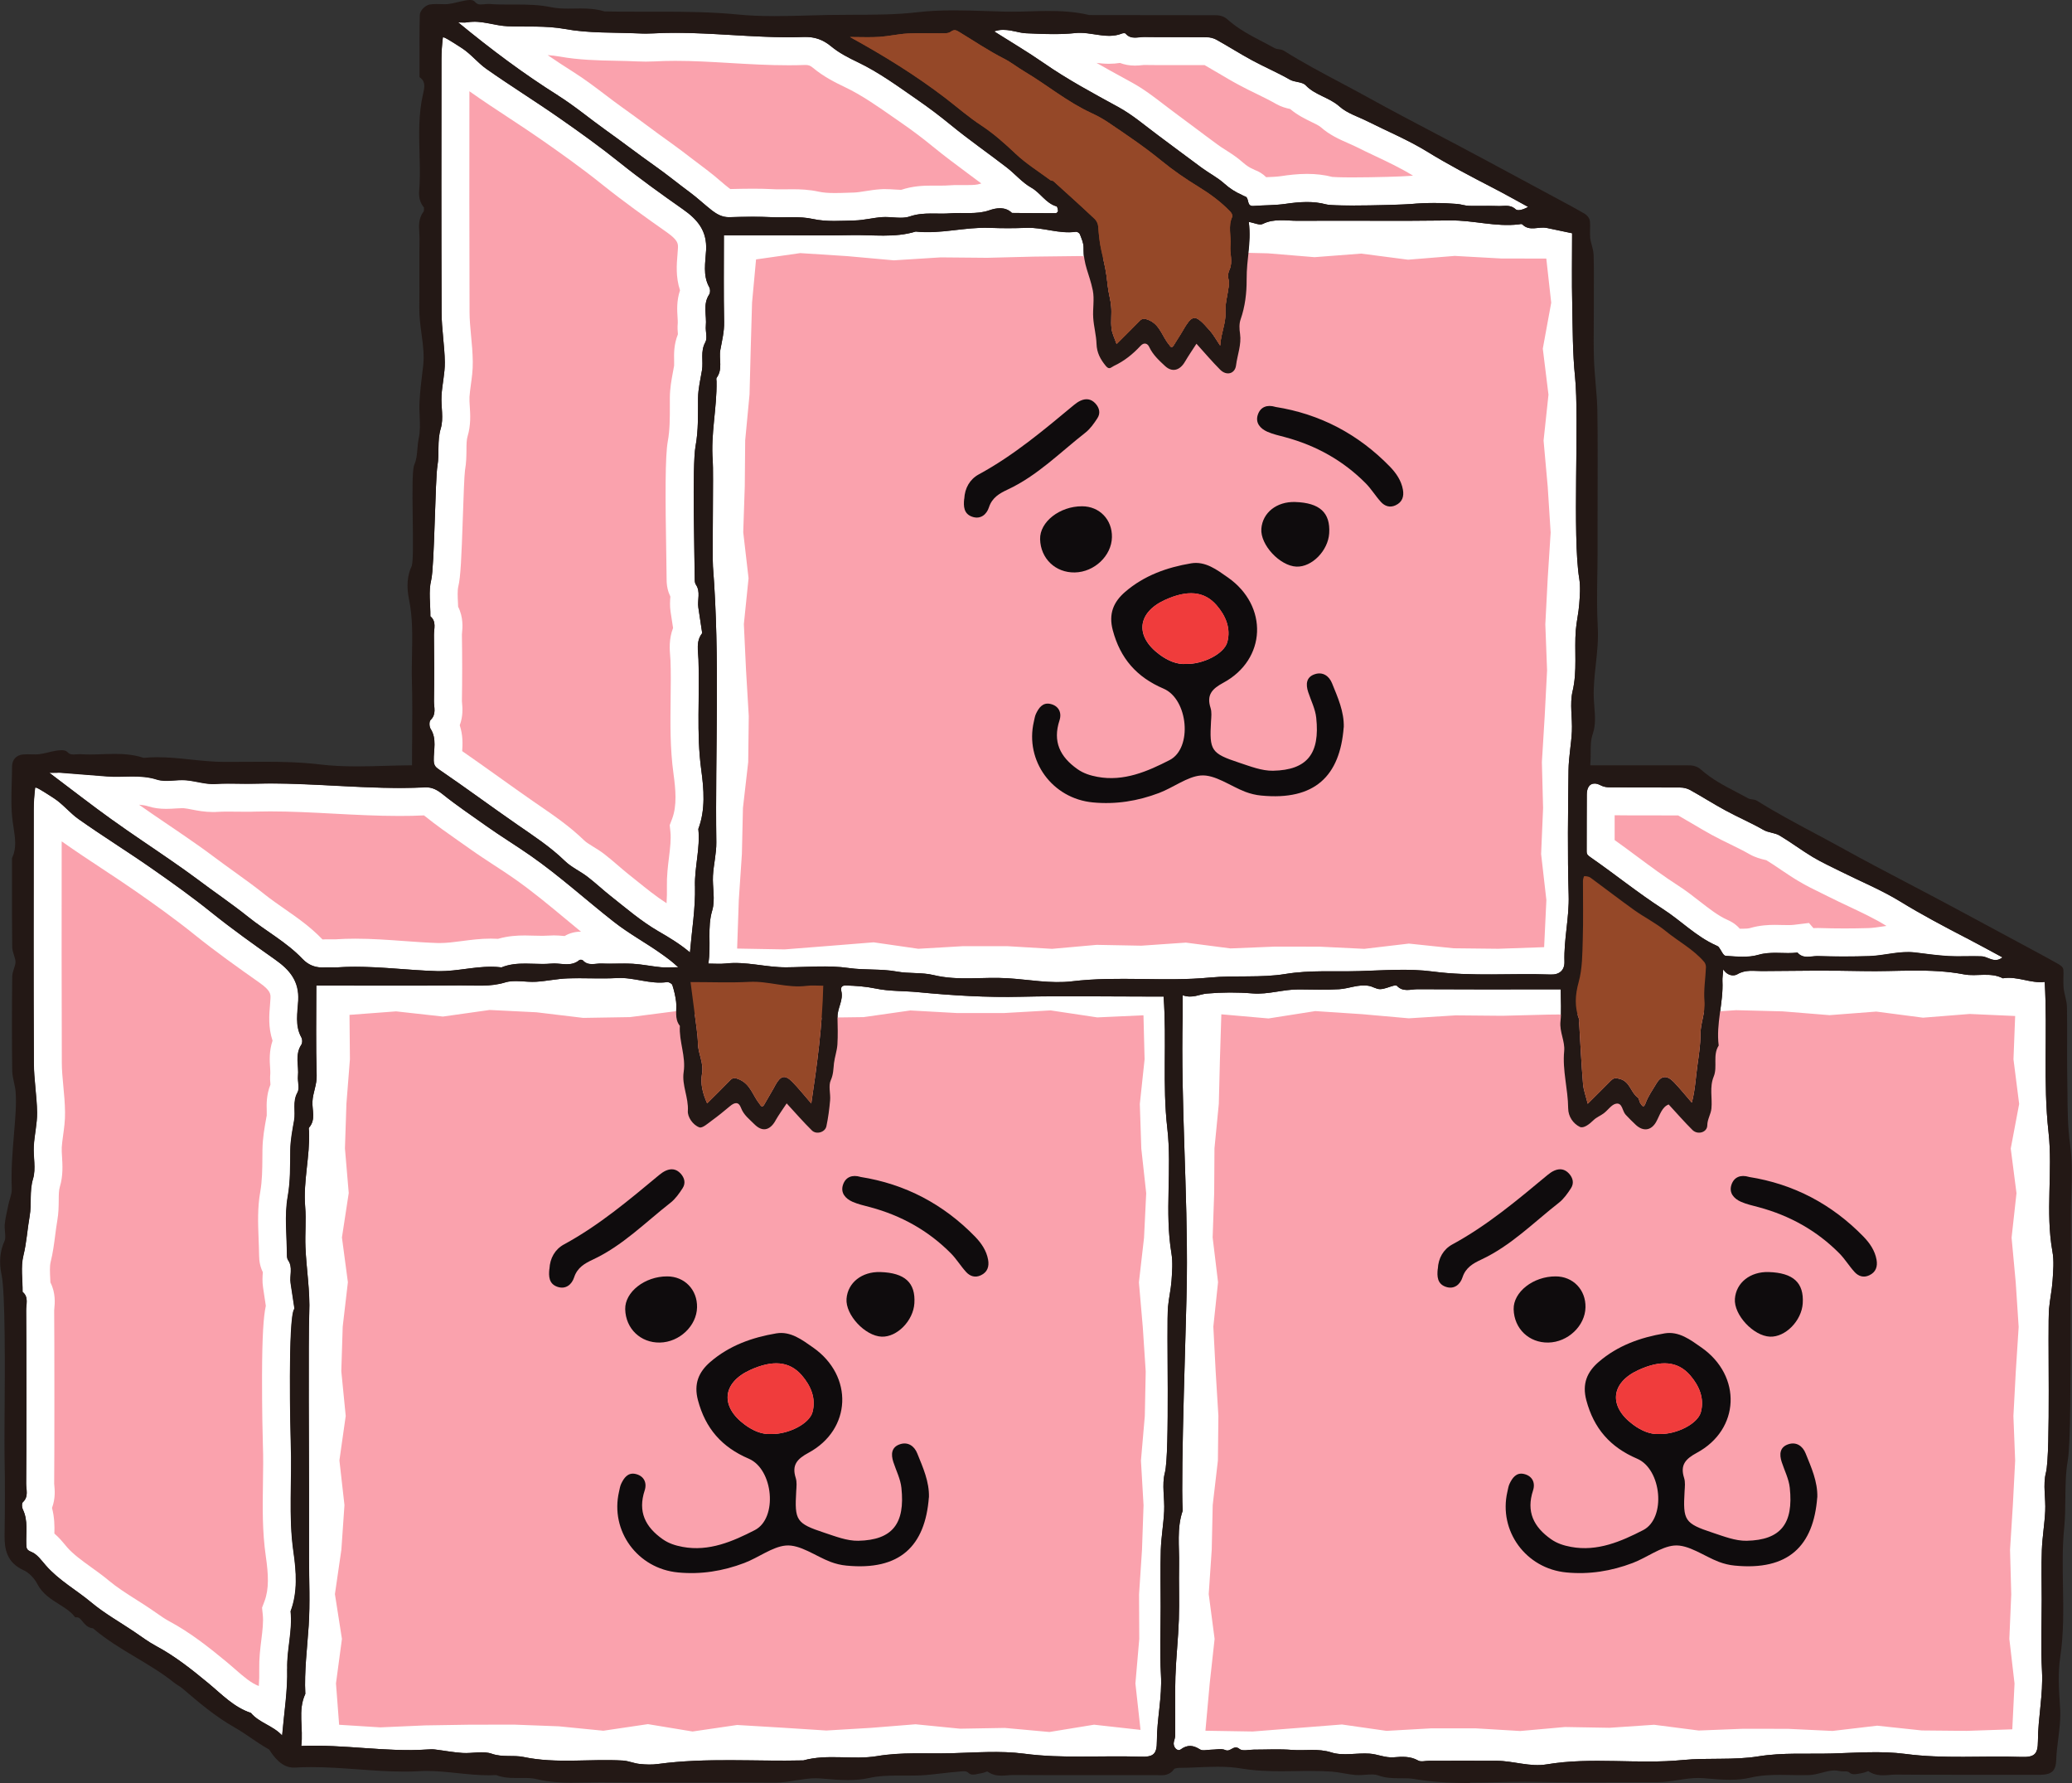 <?xml version="1.0" encoding="UTF-8"?>
<svg id="_レイヤー_2" data-name="レイヤー 2" xmlns="http://www.w3.org/2000/svg" viewBox="0 0 295.65 254.38">
  <rect x="0" y="0" width="295.65" height="254.38" fill="#333333" stroke="none"/>
  <defs>
    <style>
      .cls-1, .cls-2 {
        fill: #fff;
      }

      .cls-2, .cls-3, .cls-4, .cls-5 {
        fill-rule: evenodd;
      }

      .cls-3, .cls-6 {
        fill: #231815;
      }

      .cls-7 {
        fill: #0f0c0d;
      }

      .cls-4 {
        fill: #954828;
      }

      .cls-8, .cls-5 {
        fill: #faa2ad;
      }

      .cls-9 {
        fill: #f03c3c;
      }
    </style>
  </defs>
  <g id="design">
    <g>
      <path class="cls-6" d="M209.76,254.38c-3.21,0-5.66-.18-7.95-.57-.57-.1-1.15-.11-1.75-.11h-.36c-1.02,0-2.01-.03-3.02-.4-.25-.09-.55-.14-.94-.14-.28,0-.57,.02-.88,.04-.33,.03-.66,.05-1,.05-.14,0-.28,0-.42-.01-.59-.05-1.17-.15-1.73-.25-.6-.11-1.15-.2-1.71-.24-.89-.06-1.85-.09-3.05-.09-.67,0-1.34,0-2.02,.02-.68,0-1.36,.02-2.03,.02-1.72,0-3.76-.05-5.84-.4-.97-.16-2.01-.24-3.3-.24-.95,0-1.94,.04-2.9,.08-.85,.04-1.73,.08-2.6,.08-.18,0-.39,.03-.54,.08l-.15,.05-.1,.13c-.6,.79-1.43,.79-1.78,.79-.11,0-.55-.01-.67-.01h-10.78c-3.22,0-6.44,0-9.69-.02-.25,0-.5,.02-.75,.04-.32,.03-.61,.05-.91,.05-.49,0-1.15-.05-1.81-.47l-.21-.13-.23,.08c-.23,.08-.42,.15-.64,.18-.09,.01-.21,.04-.32,.06-.29,.06-.57,.13-.82,.13-.28,0-.49-.07-.65-.23-.19-.18-.38-.25-.67-.25-.12,0-.25,.01-.37,.02l-.28,.03c-.85,.06-1.72,.16-2.57,.26-.72,.08-1.45,.17-2.18,.23-.84,.07-1.65,.08-2.34,.08h-1.69c-1.52,0-2.8,.05-4.09,.34-.89,.2-1.89,.3-3.03,.3s-2.38-.1-3.54-.2l-.36-.03c-.23-.02-.46-.03-.68-.03-.94,0-1.86,.15-2.83,.3-.97,.16-1.96,.32-2.98,.32-2.36-.02-4.65-.02-6.94-.02h-8.69c-3.66,0-6.45,0-9.05-.03h-.4c-.67,0-1.34,.01-2.01,.03-.68,.02-1.36,.03-2.04,.03-1.34,0-3.1-.06-4.89-.5-.59-.15-1.21-.17-1.79-.17h-1.18c-.86,.01-1.79-.04-2.69-.37l-.1-.04h-.1c-.31,.02-.63,.03-.95,.03-1.51,0-3.02-.16-4.48-.31-1.44-.15-2.93-.31-4.39-.31-.33,0-.67,0-1.01,.03-.7,.04-1.41,.06-2.17,.06-2.23,0-4.48-.16-6.66-.32-2.19-.16-4.43-.32-6.63-.32-.84,0-1.62,.02-2.38,.07-.06,0-.12,0-.17,0-1.61,0-2.72-1.41-3.41-2.47l-.06-.09-.09-.06c-.92-.52-1.72-1.07-2.5-1.6-.8-.54-1.55-1.06-2.34-1.5-2.8-1.59-5.17-3.62-7.47-5.59-.16-.13-.36-.27-.58-.4-.2-.13-.42-.26-.62-.43-1.68-1.35-3.57-2.47-5.39-3.56-2.05-1.22-4.17-2.49-6.04-4.08l-.11-.09-.14-.02c-.65-.1-1.04-.57-1.35-.95-.28-.34-.49-.6-.82-.6h-.23s-.15-.18-.15-.18c-.58-.7-1.36-1.19-2.18-1.7-1.1-.69-2.36-1.48-3.08-2.88-.43-.84-1.22-1.63-1.96-1.96-2.42-1.1-2.73-3.04-2.71-4.97,.05-3.73,.08-7.37,0-10.98-.03-1.03-.01-3.2,0-5.94,.05-6.6,.12-17.65-.43-20.26-.38-1.78-.23-3.4,.43-4.83,.14-.29,.11-.7,.06-1.28-.03-.36-.07-.76-.03-1.15,.07-.7,.22-1.38,.37-2.05l.14-.67c.06-.29,.14-.56,.22-.83,.15-.52,.29-1,.27-1.45-.12-2.62,.1-5.25,.31-7.79,.09-1.02,.17-2.03,.23-3.05,.07-1.13,.07-2.14,0-3.06-.03-.41-.13-.82-.22-1.25-.12-.55-.25-1.12-.26-1.71-.05-4.18-.05-8.55,0-13.37,0-.43,.13-.82,.26-1.21,.11-.33,.21-.64,.21-.93s-.1-.6-.21-.93c-.12-.38-.25-.78-.26-1.21-.04-3.1-.03-6.25-.03-9.3v-3.38s.05-.1,.05-.1c.62-1.36,.4-2.74,.18-4.21-.04-.28-.09-.57-.13-.86-.25-1.86-.19-3.77-.14-5.62,.02-.78,.05-1.54,.05-2.29,0-.94,.6-1.6,1.52-1.7,.2-.02,.42-.03,.67-.03,.19,0,.37,0,.56,.01,.18,0,.35,.01,.53,.01,.23,0,.42,0,.59-.03,.42-.05,.83-.15,1.26-.25,.36-.09,.73-.18,1.11-.24,.25-.04,.54-.08,.82-.08,.16,0,.6,0,.88,.3,.21,.22,.42,.31,.79,.31,.12,0,.24,0,.36-.02,.2-.01,.35-.02,.5-.02,.07,0,.14,0,.21,0,.4,.03,.84,.04,1.34,.04,.57,0,1.15-.02,1.72-.04,.62-.02,1.21-.04,1.8-.04,1.1,0,2.55,.06,4.01,.53l.1,.03h.1c.58-.06,1.18-.09,1.82-.09,1.64,0,3.28,.17,4.87,.34,1.55,.16,3.15,.33,4.72,.33h.47c.89,0,1.78,0,2.66-.01,.88,0,1.76-.01,2.63-.01,2.38,0,5.15,.05,7.96,.39,1.52,.18,3.17,.27,5.19,.27,1.36,0,2.76-.04,4.12-.08,1.08-.03,2.18-.06,3.27-.07h.49s0-.5,0-.5c0-1.1,0-2.21,.02-3.32,.02-2.74,.04-5.58-.04-8.37-.03-1.22,0-2.44,.02-3.62,.05-2.71,.1-5.27-.43-7.87-.38-1.85-.25-3.42,.4-4.79,.2-.75,.18-3.37,.13-6.74-.06-4.33-.07-7.02,.24-7.72,.3-.67,.36-1.42,.43-2.22,.04-.51,.09-1.05,.2-1.57,.21-.98,.16-2,.12-3.09-.03-.67-.06-1.36-.02-2.05,.07-1.48,.26-2.96,.43-4.4l.08-.66c.19-1.55-.01-3.06-.23-4.67-.16-1.2-.33-2.45-.31-3.7,.02-1.6,.02-3.23,.01-4.8,0-1.73-.01-3.45,.02-5.15,0-.26-.01-.51-.03-.77-.06-.94-.13-1.97,.56-2.93l.07-.09,.02-.11c.02-.1,.02-.22,.01-.32v-.14s-.1-.11-.1-.11c-.7-.91-.62-1.92-.55-2.74,.01-.18,.03-.33,.03-.47,.07-1.47,.03-2.97-.01-4.42-.07-2.71-.15-5.51,.47-8.29l.04-.16c.22-.98,.33-1.71-.33-2.25l-.18-.15v-2.22c0-2.23-.02-4.47,.04-6.67,.02-.62,.81-1.36,1.39-1.46,.28-.05,.58-.07,.95-.07,.2,0,.39,0,.59,.01,.19,0,.37,.01,.56,.01s.36,0,.54-.02c.45-.05,.9-.15,1.37-.27,.33-.08,.67-.16,1-.22,.21-.04,.5-.09,.75-.09,.34,0,.58,.09,.73,.28,.22,.26,.44,.36,.83,.36,.15,0,.29-.01,.44-.03,.23-.02,.41-.04,.6-.04,.07,0,.15,0,.22,0,.88,.07,1.75,.08,2.55,.08h1.39c1.46,0,3.15,.03,4.83,.38,.82,.17,1.68,.2,2.42,.2,.28,0,1.43-.02,1.71-.02,1.08,0,2.24,.05,3.4,.4l.07,.02h.07c1.59,.04,3.16,.04,4.48,.04h3.37c3.56,0,7.35,.03,11.21,.41,1.55,.15,3.2,.22,5.18,.22,1.61,0,3.25-.05,4.84-.09,.97-.03,1.85-.05,2.74-.07,1.21-.02,2.42-.03,3.63-.03,3.02,0,6.14-.01,9.22-.37,1.54-.18,3.17-.26,5.15-.26,1.54,0,3.12,.05,4.64,.1,.86,.03,1.72,.06,2.58,.08,.31,0,.63,.01,.94,.01,.88,0,1.78-.02,2.65-.05,.93-.03,1.82-.05,2.71-.05,1.59,0,3.67,.07,5.78,.58h.06s14.46,.01,17.5,.02h.3c.6,0,1.25,.05,1.9,.64,1.5,1.34,3.24,2.25,5.09,3.21,.59,.31,1.15,.6,1.68,.89,.16,.06,.25,.08,.43,.1,.24,.03,.54,.07,.8,.23,2.64,1.66,5.45,3.15,8.16,4.59,1.3,.69,2.65,1.41,3.97,2.14,3.14,1.74,6.38,3.44,9.5,5.08,2.23,1.17,4.53,2.38,6.78,3.59,2.25,1.21,11.95,6.43,11.95,6.43,.87,.47,1.76,.95,2.61,1.46,.32,.19,.68,.64,.71,1.09,.03,.4,.02,.78,.01,1.14,0,.4-.02,.81,.02,1.19,.04,.33,.12,.66,.22,1,.12,.44,.25,.94,.27,1.44,.05,1.75,.04,3.52,.03,5.23,0,.73,0,1.42,0,2.11,0,.77,0,1.54-.01,2.3-.01,1.73-.03,3.52,.03,5.27,.04,1.12,.14,2.27,.23,3.37,.11,1.24,.22,2.5,.25,3.75,.07,2.62,.04,11.67,.03,17.07v3.82c0,1.04-.02,2.09-.04,3.14-.03,2.32-.06,4.71,.07,7.05,.1,1.8-.09,3.58-.28,5.31-.18,1.62-.34,3.14-.29,4.7,.01,.42,.05,.85,.08,1.28,.1,1.3,.21,2.64-.2,3.84-.32,.92-.32,1.78-.32,2.78,0,.41,0,.82-.03,1.25l-.03,.53h6.12c2.53,0,7.82,0,7.82,0,.44,0,1.18,0,1.89,.63,1.51,1.35,3.27,2.27,5.13,3.24,.56,.29,1.11,.58,1.63,.87,.16,.06,.25,.08,.42,.1,.25,.03,.55,.07,.81,.23,2.63,1.65,5.43,3.14,8.14,4.59,1.31,.7,2.66,1.42,3.98,2.15,3.08,1.71,6.27,3.38,9.34,4.99,2.34,1.23,4.67,2.45,6.95,3.68,2.24,1.21,4.48,2.42,6.73,3.62l4.83,2.6c1,.54,2.01,1.09,3,1.65,.33,.19,.7,.45,.72,.84,.02,.41,.02,.8,0,1.19,0,.49-.01,.95,.03,1.41,.04,.36,.13,.73,.22,1.12,.12,.51,.25,1.04,.26,1.59,.03,1.62,.02,3.27,.02,4.86,0,1.7-.01,3.41,.02,5.08,.02,.76,.02,1.53,.03,2.29,.02,2.43,.03,4.93,.38,7.39,.32,2.31,.25,4.68,.17,6.98-.03,1.02-.07,2.03-.07,3.02s0,1.96,.01,2.93c.02,2.36,.03,4.71-.03,7.03-.03,.94-.02,3.16-.02,5.97,0,7.06,.02,16.73-.39,19.09-.31,1.77-.33,3.56-.35,5.45-.01,1.39-.03,2.83-.17,4.24-.27,2.73-.22,5.54-.17,8.25,.06,3.33,.12,6.76-.39,10.15-.34,2.26-.19,4.65-.04,6.97l.02,.25c.1,1.53-.09,3.03-.27,4.48-.13,1.01-.25,1.96-.28,2.95-.06,1.55-.6,2.09-2.16,2.14-.19,0-.39,0-.59,0h-.99s-9.82,0-9.82,0c-3.74,0-6.61,0-9.34-.03-.27,0-.56,.02-.86,.05-.31,.02-.62,.05-.95,.05-.48,0-1.2-.05-1.91-.47l-.21-.13-.23,.09c-.24,.09-.43,.16-.64,.19-.1,.01-.2,.04-.31,.06-.27,.05-.55,.11-.8,.11-.29,0-.51-.07-.67-.22-.18-.16-.36-.19-.66-.19h-.26c-.16,0-.36,0-.56-.05-.22-.05-.44-.08-.68-.08-.58,0-1.16,.15-1.77,.31-.61,.16-1.24,.33-1.91,.35-.34,.01-.69,.01-1.03,.01-.52,0-1.03,0-1.55-.02-.52,0-1.03-.02-1.54-.02-1.25,0-2.73,.05-4.23,.4-.85,.2-1.8,.3-2.89,.3s-2.22-.1-3.3-.19l-.48-.04c-.24-.02-.47-.03-.71-.03-.95,0-1.87,.14-2.85,.29-.97,.15-1.96,.31-3.01,.31h-1.49c-1.5,0-3.01,0-4.51,.01h-.29c-1.5,0-3.01,.01-4.51,.01-2.51,0-4.57-.02-6.48-.06-.53-.01-1.06-.02-1.6-.02-1.3,0-2.63,.03-3.92,.06-1.29,.03-2.63,.06-3.94,.06Z"/>
      <path class="cls-2" d="M291.78,140.08c-2.03,.26-3.93-.87-6-.51-1.78-.92-3.72-.21-5.54-.56-4.8-.92-9.63-.36-14.45-.47-4.8-.11-9.6-.04-14.4,0-1.16,0-2.33-.23-3.48,.45-.45,.27-1.38,.31-2.02-.7-.05,.71-.14,1.19-.12,1.66,.16,3.09-.94,6.11-.53,9.21-.89,1.38-.14,3.04-.71,4.42-.63,1.53-.18,3.05-.33,4.57-.08,.83-.58,1.51-.59,2.4-.01,1.01-1.36,1.4-2.11,.67-1.14-1.13-2.2-2.35-3.4-3.65-.97,.37-1.25,1.51-1.77,2.46-.69,1.26-1.83,1.44-2.89,.48-.51-.47-1-.97-1.48-1.48-.49-.52-.45-1.73-1.36-1.57-.65,.11-1.16,.93-1.77,1.38-.45,.34-1.03,.56-1.43,.95-.58,.57-1.43,1.25-1.98,.98-.94-.46-1.65-1.47-1.66-2.65-.02-2.73-.84-5.4-.57-8.16,.14-1.41-.69-2.74-.53-4.23,.16-1.45,.04-2.94,.04-4.58h-2.64c-5.93,0-11.87,.02-17.8-.02-.98,0-2.08,.45-2.94-.49-.08-.09-.35-.05-.51,0-.63,.16-1.25,.47-1.88,.48-.54,.01-1.06-.38-1.62-.47-1.45-.26-2.82,.39-4.23,.48-1.91,.12-3.84,.04-5.76,.03-2.21-.02-4.34,.75-6.59,.57-2.16-.18-4.37-.17-6.53,.02-1.05,.09-2.05,.74-3.45,.24v2.22c0,.26,0,.52,0,.78-.28,12.5,.74,24.98,.6,37.48-.07,5.96-.89,27.12-.6,33.08-.86,2.5-.46,5.09-.51,7.64-.05,2.62,.06,5.24-.03,7.85-.09,2.72-.4,5.44-.49,8.16-.09,2.79-.01,5.59-.03,8.38,0,.32-.13,.64-.2,.96-.15,.68,.49,1.41,.98,1.05,.99-.72,1.79-.61,2.76,0,.37,.24,1.02,.04,1.55,.04,.7,0,1.49-.21,2.07,.05,.76,.33,1.18-.83,2.01-.16,.42,.35,1.34,.1,2.03,.1,1.83,0,3.67-.11,5.5,.04,1.85,.14,3.67-.25,5.59,.36,1.66,.53,3.63,.04,5.45,.17,1.15,.08,2.23,.62,3.45,.52,1.16-.09,2.34-.18,3.47,.46,.39,.23,1.03,.04,1.55,.04,3.23,0,6.46-.02,9.69,0,2.38,.02,4.72,.91,7.11,.51,6.45-1.08,12.97,.02,19.41-.62,3.61-.35,7.25,.05,10.77-.52,3.53-.57,7.02-.31,10.53-.41,3.49-.1,7.03-.39,10.46,.06,5.53,.73,11.04,.24,16.55,.43,1.89,.06,2.36-.39,2.37-2.25,.01-3.34,.76-6.62,.58-10-.19-3.39-.04-6.8-.04-10.21,0-2.36-.07-4.71,.02-7.07,.07-1.85,.39-3.69,.48-5.54,.09-1.83-.34-3.76,.1-5.48,.71-2.75,.21-20.7,.45-23.41,.12-1.33,.41-2.65,.5-3.97,.09-1.39,.23-2.83-.02-4.18-1.02-5.68,.07-11.42-.56-17.06-.79-7.08-.12-14.16-.54-21.4Z"/>
      <polygon class="cls-8" points="172 246.92 178.75 247.03 185.11 246.53 191.48 246.03 197.84 246.94 204.21 246.58 210.57 246.58 216.93 246.96 223.3 246.39 229.66 246.5 236.02 246.07 242.39 246.89 248.75 246.64 255.12 246.65 261.48 246.95 267.85 246.2 274.21 246.88 280.59 246.94 287.13 246.72 287.45 240.19 286.71 233.82 286.98 227.46 286.81 221.1 287.21 214.74 287.54 208.39 287.29 202.03 287.63 195.67 288.04 189.31 287.62 182.95 287.03 176.58 287.73 170.23 286.91 163.86 288.11 157.5 287.3 151.13 287.54 144.95 281.05 144.66 274.39 145.19 267.72 144.32 261.05 144.83 254.38 144.29 247.71 144.12 241.04 144.57 234.37 145.33 227.7 144.68 221.03 144.75 214.36 144.92 207.69 144.86 201.02 145.28 194.35 144.69 187.68 144.25 181 145.3 174.27 144.71 174.07 151.12 173.91 157.48 173.29 163.83 173.25 170.19 173.03 176.55 173.8 182.93 173.13 189.27 173.46 195.64 173.85 202.01 173.78 208.37 173.04 214.72 172.9 221.08 172.47 227.43 173.31 233.82 172.61 240.18 172 246.92"/>
      <g>
        <path class="cls-7" d="M259.3,213.62c-.53,6.94-4.11,10.49-11.78,9.74-.76-.07-1.53-.26-2.25-.53-2.15-.82-4.36-2.52-6.4-2.33-1.89,.17-3.88,1.72-5.91,2.49-3.06,1.16-6.19,1.66-9.44,1.35-5.8-.54-9.73-5.94-8.43-11.53,.09-.37,.14-.77,.3-1.11,.4-.85,.96-1.64,2.02-1.42,1.22,.26,1.7,1.24,1.34,2.35-1,3.04,.08,5.21,2.56,6.96,.88,.62,1.83,.91,2.84,1.1,3.78,.71,7.19-.79,10.31-2.39,3.31-1.7,2.64-8.7-.86-10.19-3.86-1.65-6.18-4.32-7.25-8.34-.62-2.34,.1-4.03,1.77-5.47,2.7-2.33,5.96-3.49,9.41-4.07,2.04-.34,3.68,.92,5.25,2.02,5.8,4.06,5.5,11.7-.66,15.02-1.61,.87-2.41,1.73-1.82,3.58,.19,.59,.11,1.28,.07,1.91-.24,4.17-.01,4.58,4.01,5.91,1.58,.52,3.23,1.18,4.84,1.15,4.89-.1,6.71-2.45,6.16-7.56-.13-1.25-.75-2.45-1.15-3.67-.36-1.1-.29-2.13,.94-2.54,1.16-.39,2.06,.27,2.47,1.3,.81,2.01,1.73,4.02,1.67,6.28Zm-22.5-9.03c2.44,.05,5.44-1.45,5.89-3.12,.54-1.98-.25-3.78-1.53-5.26-1.76-2.03-4.18-2.21-7.38-.75-3.97,1.82-4.29,5.2-.73,7.81,1.16,.85,2.43,1.4,3.74,1.32Z"/>
        <path class="cls-7" d="M249.54,167.91c6.42,1.01,11.86,3.9,16.36,8.52,.89,.92,1.63,1.99,1.86,3.29,.17,.95-.07,1.78-1.05,2.23-.81,.38-1.54,.12-2.08-.47-.77-.84-1.37-1.85-2.17-2.66-3.22-3.25-7.09-5.4-11.51-6.59-.86-.23-1.74-.42-2.55-.78-1.01-.45-1.73-1.28-1.34-2.43,.38-1.13,1.35-1.45,2.47-1.12Z"/>
        <path class="cls-7" d="M205.16,181.03c.07-1.53,.79-2.79,2.07-3.49,4.98-2.7,9.27-6.32,13.59-9.91,.29-.24,.62-.47,.96-.62,.77-.34,1.49-.24,2.09,.41,.58,.63,.75,1.39,.29,2.1-.48,.74-1.02,1.51-1.7,2.05-3.61,2.82-6.86,6.15-11.1,8.13-1.15,.54-2.22,1.13-2.68,2.54-.32,1-1.19,1.77-2.4,1.34-1.2-.42-1.25-1.49-1.13-2.57Z"/>
        <path class="cls-7" d="M220.93,191.54c-2.76,.05-4.88-1.98-4.95-4.75-.06-2.46,2.8-4.7,5.99-4.69,2.48,0,4.31,1.9,4.26,4.41-.05,2.65-2.51,4.98-5.3,5.03Z"/>
        <path class="cls-7" d="M252.36,181.48c3.52,.11,5.06,1.52,4.87,4.47-.16,2.48-2.47,4.83-4.66,4.75-2.38-.09-5.19-3.12-5.02-5.4,.17-2.3,2.19-3.9,4.82-3.82Z"/>
        <path class="cls-9" d="M236.8,204.59c-1.31,.09-2.58-.47-3.74-1.32-3.56-2.6-3.24-5.99,.73-7.81,3.2-1.47,5.62-1.29,7.38,.75,1.28,1.48,2.06,3.28,1.53,5.26-.45,1.66-3.45,3.17-5.89,3.12Z"/>
      </g>
      <path class="cls-2" d="M112.27,157.43c-.5,.76-1.11,1.6-1.63,2.5-.8,1.37-1.87,1.6-2.99,.47-.7-.71-1.52-1.3-1.91-2.34-.32-.87-.87-.83-1.59-.22-.83,.7-1.68,1.39-2.56,2.03-.56,.41-1.36,1.13-1.78,.98-.95-.34-1.71-1.5-1.65-2.34,.12-1.92-.88-3.67-.6-5.55,.34-2.25-.68-4.37-.54-6.59-.83-1.05-.4-2.29-.54-3.45-.1-.81-.29-1.62-.54-2.39-.07-.2-.51-.44-.75-.41-2.42,.35-4.71-.71-7.12-.58-2.35,.13-4.71-.03-7.07,.05-1.5,.05-2.99,.39-4.5,.48-1.48,.09-3.07-.32-4.43,.1-2.13,.65-4.24,.41-6.35,.42-6.8,.06-13.59,.02-20.58,.02,0,4.32-.08,8.58,.05,12.83,.04,1.32-.54,2.45-.6,3.71-.07,1.24,.51,2.59-.48,3.72-.09,.1-.02,.34-.01,.51,.15,3.61-.85,7.15-.55,10.78,.16,1.91-.04,3.84,.04,5.76,.13,3.16,.68,6.28,.54,9.47-.14,3.31-.03,21.87-.03,25.18v9.69c0,3.23,.16,6.47-.05,9.68-.21,3.24-.64,6.47-.48,9.73-1.11,2.39-.24,4.87-.58,7.43,6.17-.26,12.07,.91,18.02,.5,.35-.02,.7-.04,1.04,0,1.33,.16,2.65,.42,3.97,.5,1.39,.09,2.91-.33,4.16,.11,1.54,.54,3.05,.16,4.52,.46,4.71,.99,9.46,.24,14.19,.51,.81,.05,1.59,.41,2.41,.49,.86,.09,1.76,.12,2.61,0,6.9-.93,13.82-.34,20.73-.51,3.47-.96,7.06-.04,10.5-.61,3.53-.6,7.03-.32,10.53-.41,3.49-.09,7.03-.39,10.46,.06,5.53,.73,11.04,.24,16.55,.43,1.94,.07,2.4-.36,2.4-2.22,0-3.17,.77-6.27,.58-9.47-.19-3.22-.04-6.45-.04-9.68,0-2.71-.06-5.41,.02-8.12,.06-1.85,.39-3.69,.48-5.54,.09-1.83-.35-3.76,.1-5.47,.74-2.84,.2-20.88,.45-23.68,.11-1.24,.41-2.47,.5-3.71,.09-1.3,.2-2.65-.01-3.92-.99-5.93,.09-11.95-.59-17.84-.72-6.22-.06-12.42-.53-18.8h-2.51c-5.93,0-11.87-.11-17.8,.03-4.92,.12-9.82-.18-14.7-.65-2.03-.2-4.1-.11-6.06-.52-1.44-.3-2.82-.39-4.25-.44-.61-.02-.79,.29-.67,.79,.33,1.32-.57,2.44-.54,3.71,.03,1.31,.07,2.62-.01,3.93-.06,.9-.38,1.77-.49,2.67-.09,.82-.08,1.6-.46,2.44-.36,.79-.01,1.89-.09,2.84-.11,1.24-.27,2.49-.53,3.71-.18,.86-1.42,1.23-2.06,.61-1.21-1.19-2.32-2.47-3.61-3.87Z"/>
      <polygon class="cls-8" points="48.39 246.07 54.27 246.44 60.64 246.16 67 246.06 73.36 246.05 79.73 246.29 86.09 246.92 92.45 245.98 98.82 247.03 105.18 246.1 111.54 246.48 117.91 246.89 124.27 246.51 130.64 246 137 246.63 143.37 246.52 149.74 247.1 156.11 246.06 162.74 246.8 162.01 240.18 162.56 233.82 162.53 227.46 162.95 221.11 163.17 214.75 162.8 208.38 163.35 202.03 163.48 195.67 163.06 189.31 162.51 182.95 163.24 176.59 163.55 170.23 162.85 163.86 162.64 157.5 163.32 151.13 163.16 144.85 156.57 145.15 149.91 144.15 143.24 144.53 136.57 144.53 129.9 144.16 123.23 145.11 116.56 145.2 109.89 144.17 103.22 145.43 96.55 144.25 89.88 145.11 83.21 145.22 76.54 144.42 69.87 144.09 63.2 145.03 56.52 144.29 49.87 144.79 49.93 151.12 49.43 157.48 49.22 163.84 49.76 170.21 48.79 176.55 49.64 182.93 48.9 189.27 48.7 195.63 49.33 202.01 48.43 208.35 49.15 214.73 48.71 221.09 47.79 227.43 48.79 233.82 47.94 240.17 48.39 246.07"/>
      <g>
        <path class="cls-7" d="M132.54,213.62c-.53,6.94-4.11,10.49-11.78,9.74-.76-.07-1.53-.26-2.25-.53-2.15-.82-4.36-2.52-6.4-2.33-1.89,.17-3.88,1.72-5.91,2.49-3.06,1.16-6.19,1.66-9.44,1.35-5.8-.54-9.73-5.94-8.43-11.53,.09-.37,.14-.77,.3-1.11,.4-.85,.96-1.64,2.02-1.42,1.22,.26,1.7,1.24,1.34,2.35-1,3.04,.08,5.21,2.56,6.96,.88,.62,1.83,.91,2.84,1.1,3.78,.71,7.19-.79,10.31-2.39,3.31-1.7,2.64-8.7-.86-10.19-3.86-1.65-6.18-4.32-7.25-8.34-.62-2.34,.1-4.03,1.77-5.47,2.7-2.33,5.96-3.49,9.41-4.07,2.04-.34,3.68,.92,5.25,2.02,5.8,4.06,5.5,11.7-.66,15.02-1.61,.87-2.41,1.73-1.82,3.58,.19,.59,.11,1.28,.07,1.91-.24,4.17-.01,4.58,4.01,5.91,1.58,.52,3.23,1.18,4.84,1.15,4.89-.1,6.71-2.45,6.16-7.56-.13-1.25-.75-2.45-1.15-3.67-.36-1.1-.29-2.13,.94-2.54,1.16-.39,2.06,.27,2.47,1.3,.81,2.01,1.73,4.02,1.67,6.28Zm-22.5-9.03c2.44,.05,5.44-1.45,5.89-3.12,.54-1.98-.25-3.78-1.53-5.26-1.76-2.03-4.18-2.21-7.38-.75-3.97,1.82-4.29,5.2-.73,7.81,1.16,.85,2.43,1.4,3.74,1.32Z"/>
        <path class="cls-7" d="M122.77,167.91c6.42,1.01,11.86,3.9,16.36,8.52,.89,.92,1.63,1.99,1.86,3.29,.17,.95-.07,1.78-1.05,2.23-.81,.38-1.54,.12-2.08-.47-.77-.84-1.37-1.85-2.17-2.66-3.22-3.25-7.09-5.4-11.51-6.59-.86-.23-1.74-.42-2.55-.78-1.01-.45-1.73-1.28-1.34-2.43,.38-1.13,1.35-1.45,2.47-1.12Z"/>
        <path class="cls-7" d="M78.4,181.03c.07-1.53,.79-2.79,2.07-3.49,4.98-2.7,9.27-6.32,13.59-9.91,.29-.24,.62-.47,.96-.62,.77-.34,1.49-.24,2.09,.41,.58,.63,.75,1.39,.29,2.1-.48,.74-1.02,1.51-1.7,2.05-3.61,2.82-6.86,6.15-11.1,8.13-1.15,.54-2.22,1.13-2.68,2.54-.32,1-1.19,1.77-2.4,1.34-1.2-.42-1.25-1.49-1.13-2.57Z"/>
        <path class="cls-7" d="M94.16,191.54c-2.76,.05-4.88-1.98-4.95-4.75-.06-2.46,2.8-4.7,5.99-4.69,2.48,0,4.31,1.9,4.26,4.41-.05,2.65-2.51,4.98-5.3,5.03Z"/>
        <path class="cls-7" d="M125.6,181.48c3.52,.11,5.06,1.52,4.87,4.47-.16,2.48-2.47,4.83-4.66,4.75-2.38-.09-5.19-3.12-5.02-5.4,.17-2.3,2.19-3.9,4.82-3.82Z"/>
        <path class="cls-9" d="M110.04,204.59c-1.31,.09-2.58-.47-3.74-1.32-3.56-2.6-3.24-5.99,.73-7.81,3.2-1.47,5.62-1.29,7.38,.75,1.28,1.48,2.06,3.28,1.53,5.26-.45,1.66-3.45,3.17-5.89,3.12Z"/>
      </g>
      <path class="cls-2" d="M224.3,33.28c-1.36-.28-2.49-.52-3.62-.76-1.14-.24-2.43,.54-3.46-.51-.09-.09-.34-.03-.51,0-3.28,.39-6.47-.6-9.74-.56-7.24,.1-14.49,0-21.74,.05-1.68,.01-3.39-.37-5.05,.45-.45,.23-1.21-.16-1.99-.29,.41,3.16-.61,6.31-.6,9.58,.01,1.85-.22,3.8-.86,5.63-.22,.62-.18,1.38-.08,2.05,.22,1.56-.38,3-.57,4.5-.15,1.21-1.35,1.54-2.26,.63-1.14-1.14-2.18-2.37-3.39-3.71-.53,.82-1.12,1.68-1.65,2.58-.73,1.25-1.83,1.53-2.83,.6-.86-.8-1.74-1.6-2.26-2.72-.23-.51-.74-.7-1.24-.16-1.09,1.18-2.32,2.17-3.79,2.86-.43,.2-.66,.62-1.17,0-.77-.94-1.28-1.88-1.32-3.14-.04-1.24-.39-2.47-.47-3.71-.09-1.3,.19-2.66-.06-3.92-.51-2.46-1.06-4.9-1.03-7.43,0-.63-.29-1.26-.52-1.87-.06-.17-.38-.38-.55-.36-2.42,.35-4.72-.66-7.12-.56-1.74,.07-3.49,.07-5.24,0-3.53-.13-6.99,.92-10.52,.53-3.03,.93-6.14,.44-9.21,.51-3.14,.07-6.28,.02-9.43,.02-2.86,0-5.73,0-8.73,0,0,4.21-.05,8.29,.03,12.38,.03,1.38-.3,2.66-.54,3.98-.23,1.31,.39,2.74-.53,3.98-.08,.11-.01,.34-.01,.51,.07,3.78-.85,7.51-.54,11.31,.12,1.47-.08,13.64,.03,15.11,1.03,13.1,.3,26.22,.48,39.33,.02,1.58-.39,3.17-.48,4.76-.09,1.65,.35,3.43-.1,4.95-.75,2.49-.13,4.94-.56,7.6,.92,0,1.69,.07,2.44-.01,2.93-.34,5.78,.56,8.69,.54,2.97-.02,5.98-.32,8.89,.1,2.31,.33,4.62,.09,6.85,.5,1.78,.33,3.6,.1,5.28,.51,3.51,.85,7.03,.23,10.54,.45,3.07,.19,6.19,.8,9.2,.44,6.57-.79,13.16,.09,19.69-.54,3.61-.34,7.25,.07,10.78-.51,3.54-.58,7.03-.3,10.54-.41,3.49-.1,7.03-.39,10.46,.06,5.62,.74,11.22,.22,16.82,.43,1.25,.05,2.02-.6,1.98-1.85-.1-3.18,.7-6.28,.6-9.48-.18-5.93-.09-11.87-.02-17.81,.02-1.85,.39-3.69,.48-5.54,.09-1.92-.33-3.92,.1-5.74,.69-2.92,.23-5.81,.46-8.71,.1-1.24,.4-2.47,.49-3.71,.09-1.22,.19-2.47,0-3.66-1-6.02,.02-22.78-.6-28.77-.35-3.44-.33-6.85-.4-10.27-.08-3.4-.02-6.8-.02-10.22Z"/>
      <g>
        <path class="cls-5" d="M38.64,244.05c-.53-.3-.97-.59-1.27-.95l-.37-.44-.54-.18c-1.55-.51-2.84-1.64-4.21-2.84-.4-.35-.8-.7-1.21-1.04-2.47-2.04-4.92-3.99-7.84-5.55-.67-.36-1.33-.81-2.02-1.3-.3-.21-.6-.42-.9-.62-.63-.42-1.27-.83-1.92-1.24-1.44-.92-2.81-1.79-4.03-2.8-.82-.68-1.66-1.29-2.49-1.88-1.4-1.01-2.72-1.96-3.77-3.16-.11-.12-.21-.25-.32-.38-.52-.62-1.14-1.36-2-1.86,0-.25,0-.5,.02-.75,.03-1.24,.07-2.62-.48-4.06,.66-1.08,.56-2.21,.49-2.88-.01-.15-.03-.3-.03-.45,.04-3.04,.04-21.53,0-24.72,0-.15,.02-.3,.03-.45,.06-.65,.18-1.86-.55-2.95-.01-.32-.03-.64-.04-.96-.05-1.11-.1-2.15,.11-3,.31-1.25,.47-2.47,.62-3.64,.09-.71,.18-1.41,.3-2.12,.16-.91,.17-1.76,.18-2.58,0-.9,.02-1.74,.24-2.5,.37-1.25,.3-2.5,.23-3.6-.03-.55-.07-1.08-.04-1.54,.03-.59,.12-1.21,.21-1.86,.14-.97,.28-1.98,.26-3.04-.02-1.23-.13-2.45-.24-3.62-.11-1.21-.22-2.34-.22-3.47-.04-10.28-.03-20.73-.02-30.83v-5.08c.48,.34,.94,.77,1.42,1.23,.56,.53,1.13,1.07,1.82,1.56,1.85,1.31,3.77,2.57,5.62,3.79,1.59,1.05,3.24,2.14,4.83,3.24,2.57,1.79,5.6,3.94,8.51,6.28,2.93,2.35,5.99,4.54,9.14,6.76,1.91,1.35,2.53,2.37,2.44,4.07-.02,.3-.04,.6-.07,.91-.12,1.44-.28,3.21,.52,4.97-.66,1.34-.58,2.68-.51,3.69,.03,.43,.06,.83,.02,1.16-.05,.5,0,.97,.04,1.34,.01,.12,.03,.29,.03,.4-.63,1.25-.6,2.46-.57,3.36,.01,.42,.02,.78-.03,1.07l-.05,.25c-.25,1.37-.51,2.78-.53,4.31v1.06c-.03,1.81-.04,3.52-.34,5.23-.38,2.12-.29,4.26-.21,6.32,.03,.8,.07,1.6,.07,2.4,0,.75,.17,1.35,.52,1.85,.06,.08,.03,.51,0,.8-.03,.45-.07,1.01,.02,1.62l.49,3.25c-1.05,4.36-.51,18.77-.48,19.45,.07,1.85,.04,3.75,.01,5.59-.05,3.29-.1,6.69,.39,10.12,.36,2.49,.57,5.11-.31,7.41l-.17,.45,.05,.48c.14,1.3-.03,2.66-.21,4.09-.16,1.25-.32,2.55-.28,3.9,.05,1.95-.15,3.9-.37,5.95Z"/>
        <path class="cls-1" d="M8.82,120.05s.06,.04,.09,.06c1.88,1.33,3.81,2.6,5.67,3.83,1.58,1.04,3.22,2.13,4.78,3.21,2.54,1.77,5.53,3.89,8.4,6.2,2.97,2.39,6.07,4.6,9.24,6.83,1.65,1.17,1.63,1.65,1.59,2.32-.02,.28-.04,.56-.06,.85-.12,1.4-.28,3.2,.36,5.12-.51,1.51-.41,2.91-.35,3.84,.02,.31,.04,.67,.03,.84-.06,.62-.02,1.17,.02,1.59-.59,1.47-.56,2.82-.53,3.75,0,.24,.01,.56,0,.66l-.05,.25c-.26,1.45-.54,2.95-.56,4.64,0,.36,0,.72-.01,1.07-.01,1.72-.03,3.35-.3,4.9-.42,2.34-.32,4.58-.24,6.75,.03,.81,.06,1.58,.07,2.33,0,.89,.18,1.7,.53,2.4,0,.03,0,.06,0,.09-.04,.52-.09,1.23,.03,2.06l.19,1.27c.07,.46,.14,.92,.21,1.39-.33,1.5-.52,4.22-.54,10.01-.01,4.56,.09,9.06,.12,9.81,.07,1.79,.04,3.59,.01,5.49-.05,3.37-.11,6.85,.41,10.44,.37,2.57,.48,4.64-.2,6.42l-.34,.9,.1,.95c.12,1.07-.04,2.32-.2,3.63-.16,1.26-.33,2.7-.3,4.2,.02,.79,0,1.58-.06,2.39-1.11-.41-2.17-1.34-3.39-2.4-.42-.36-.83-.73-1.26-1.08-2.45-2.02-5.09-4.13-8.17-5.78-.56-.3-1.17-.72-1.81-1.17-.31-.22-.62-.43-.93-.64-.64-.43-1.3-.85-1.96-1.27-1.39-.88-2.7-1.72-3.82-2.65-.87-.73-1.75-1.36-2.6-1.97-1.3-.94-2.54-1.83-3.43-2.85-.1-.11-.19-.23-.29-.35-.38-.46-.87-1.04-1.51-1.59,.03-1.04,.02-2.31-.34-3.66,.51-1.35,.39-2.61,.33-3.21,0-.09-.02-.18-.02-.23,.04-3.05,.04-21.57,0-24.74,0-.08,.01-.17,.02-.26,.07-.7,.22-2.22-.56-3.73,0-.16-.01-.31-.02-.47-.05-.95-.09-1.86,.05-2.42,.34-1.36,.5-2.64,.66-3.88,.09-.71,.18-1.38,.29-2.02,.19-1.07,.2-2.05,.21-2.91,0-.78,.01-1.46,.16-1.94,.48-1.59,.38-3.1,.31-4.31-.03-.49-.06-.96-.04-1.31,.03-.51,.11-1.08,.19-1.69,.14-1,.3-2.13,.28-3.34-.02-1.32-.13-2.57-.25-3.78-.11-1.16-.21-2.26-.21-3.3-.04-10.28-.03-20.74-.02-30.85v-.7m-3.72-7.69s-.07,.02-.08,.06c-.12,1.02-.2,2.04-.2,3.06-.01,12.04-.04,24.09,.02,36.14,0,2.37,.43,4.74,.46,7.11,.02,1.58-.38,3.17-.47,4.76-.09,1.57,.33,3.24-.11,4.69-.54,1.8-.17,3.57-.48,5.3-.33,1.86-.43,3.76-.89,5.63-.41,1.64-.1,3.46-.12,5.2,.91,.74,.49,1.77,.51,2.66,.04,3.14,.05,21.52,0,24.66-.01,.9,.39,1.89-.48,2.69-.17,.16-.14,.73,0,1.01,.79,1.62,.43,3.34,.5,5.03,.02,.53,.05,.78,.73,1.05,.82,.32,1.44,1.22,2.07,1.94,1.86,2.13,4.34,3.48,6.48,5.27,1.88,1.57,4.06,2.79,6.11,4.17,1.02,.69,2.01,1.44,3.09,2.02,2.73,1.46,5.12,3.36,7.5,5.33,1.89,1.56,3.63,3.43,6.07,4.24,1.2,1.43,3.13,1.79,4.46,3.22,.28-3.28,.8-6.38,.72-9.55-.07-2.72,.78-5.41,.48-8.16,1.04-2.75,.81-5.69,.42-8.41-.75-5.18-.19-10.35-.39-15.51-.05-1.32-.43-17.98,.49-19.21,.04-.05,.02-.17,0-.26-.17-1.15-.35-2.3-.52-3.45-.16-1.08,.36-2.23-.36-3.26-.13-.19-.16-.47-.16-.71-.01-2.79-.37-5.65,.11-8.36,.4-2.24,.34-4.41,.37-6.61,.02-1.45,.29-2.83,.54-4.24,.24-1.31-.26-2.67,.48-4,.34-.6,0-1.54,.07-2.32,.15-1.5-.47-3.08,.49-4.51,.16-.24,.15-.75,0-1.02-.95-1.7-.54-3.55-.45-5.29,.14-2.74-1.19-4.33-3.28-5.81-3.06-2.16-6.11-4.33-9.04-6.68-2.78-2.24-5.69-4.32-8.62-6.36-3.44-2.4-7.01-4.61-10.43-7.03-1.23-.87-2.19-2.11-3.49-2.96-1.64-1.06-2.4-1.53-2.63-1.53h0Z"/>
      </g>
      <g>
        <path class="cls-5" d="M96.8,132.25c-.66-.41-1.29-.78-1.87-1.12-1.9-1.11-3.59-2.47-5.37-3.9-.4-.32-.8-.64-1.2-.96-.49-.39-.97-.8-1.44-1.21-.61-.52-1.23-1.06-1.9-1.57-.5-.38-1-.69-1.49-1-.6-.37-1.16-.72-1.56-1.11-1.94-1.88-4.1-3.37-6.2-4.81l-.84-.58c-1.66-1.15-3.3-2.32-4.95-3.5-1.96-1.4-3.99-2.85-6.02-4.23-.03-.02-.06-.04-.09-.06,0-.28,.03-.55,.05-.82,.08-1.08,.19-2.52-.52-3.96,.69-1.1,.58-2.25,.52-2.93-.01-.15-.03-.31-.03-.45,.05-3.02,.05-6.21,0-9.48,0-.14,.02-.29,.03-.44,.06-.65,.18-1.85-.55-2.95,0-.32-.02-.64-.04-.96-.05-1.11-.1-2.15,.11-3.01,.29-1.14,.41-4.4,.59-9.64,.09-2.71,.21-6.09,.33-6.79,.16-.91,.17-1.75,.18-2.57,0-.9,.02-1.75,.24-2.5,.38-1.25,.3-2.5,.23-3.61-.03-.55-.07-1.07-.04-1.54,.03-.59,.12-1.2,.21-1.85,.14-.97,.28-1.98,.26-3.04-.02-1.23-.13-2.45-.24-3.62-.11-1.21-.22-2.35-.22-3.47-.04-10.5-.03-21.17-.02-31.5v-4.41c.49,.34,.95,.78,1.43,1.23,.55,.52,1.13,1.07,1.82,1.55,1.84,1.3,3.74,2.56,5.58,3.77,1.61,1.06,3.27,2.15,4.86,3.26,2.39,1.66,5.52,3.88,8.51,6.28,3.02,2.43,6.17,4.67,9.14,6.75,1.91,1.34,2.52,2.37,2.43,4.07-.02,.3-.04,.61-.07,.92-.12,1.44-.27,3.2,.52,4.96-.66,1.34-.57,2.68-.51,3.69,.03,.43,.06,.83,.02,1.16-.05,.5,0,.96,.03,1.34,.01,.12,.03,.29,.03,.4-.63,1.26-.6,2.48-.58,3.39,.01,.42,.02,.78-.03,1.07-.05,.32-.11,.65-.17,.97-.19,1.04-.39,2.11-.41,3.31v1.19c0,1.85-.01,3.6-.33,5.35-.39,2.16-.31,9.32-.18,16.46,.02,1.31,.04,2.35,.04,2.93,0,.75,.18,1.36,.53,1.86,.05,.07,.02,.5,0,.79-.03,.45-.07,1.01,.02,1.62l.45,2.93c-.67,1.32-.56,2.63-.49,3.63,.02,.21,.03,.42,.04,.63,.07,1.87,.04,3.8,.02,5.66-.04,3.35-.09,6.82,.39,10.31,.32,2.35,.59,5.06-.31,7.43l-.17,.45,.05,.48c.14,1.3-.03,2.66-.21,4.09-.16,1.25-.32,2.55-.28,3.91,.05,1.9-.14,3.79-.35,5.77Z"/>
        <path class="cls-1" d="M66.96,13s.06,.04,.09,.07c1.87,1.32,3.78,2.58,5.64,3.8,1.6,1.05,3.25,2.14,4.82,3.24,2.36,1.65,5.46,3.84,8.4,6.2,3.07,2.46,6.25,4.73,9.24,6.83,1.64,1.16,1.62,1.65,1.58,2.32-.01,.28-.04,.57-.06,.85-.12,1.39-.27,3.19,.36,5.11-.51,1.51-.41,2.91-.35,3.84,.02,.31,.04,.67,.03,.83-.06,.62-.02,1.17,.02,1.6-.6,1.49-.56,2.84-.54,3.78,0,.25,.01,.58,0,.69-.05,.31-.11,.62-.17,.93-.2,1.07-.43,2.28-.44,3.66,0,.4,0,.8,0,1.2,0,1.76,0,3.42-.29,4.99-.39,2.12-.37,7.78-.21,16.86,.02,1.29,.04,2.32,.04,2.9,0,.9,.19,1.71,.53,2.4,0,.03,0,.06,0,.08-.04,.52-.09,1.24,.03,2.07l.3,1.96,.06,.38c-.61,1.58-.49,3.07-.41,4.07,.01,.18,.03,.37,.04,.55,.07,1.82,.04,3.64,.02,5.56-.04,3.43-.09,6.97,.41,10.61,.3,2.21,.53,4.52-.2,6.45l-.34,.89,.1,.95c.11,1.07-.04,2.31-.2,3.63-.16,1.27-.33,2.7-.3,4.2,.02,.78,0,1.56-.05,2.36-1.46-.94-2.84-2.05-4.29-3.22-.4-.32-.8-.65-1.21-.97-.45-.36-.9-.75-1.38-1.16-.63-.54-1.28-1.1-1.99-1.65-.57-.44-1.14-.79-1.65-1.1-.5-.31-.98-.61-1.22-.85-2.06-2-4.29-3.53-6.46-5.02l-.83-.57c-1.64-1.14-3.31-2.33-4.92-3.48-1.7-1.21-3.44-2.46-5.21-3.68,.07-1.01,.11-2.3-.35-3.69,.5-1.31,.39-2.54,.33-3.19,0-.09-.02-.18-.02-.24,.05-3.04,.05-6.25,0-9.5,0-.09,.01-.18,.02-.26,.07-.69,.21-2.21-.56-3.72,0-.16-.01-.32-.02-.48-.05-.96-.09-1.86,.05-2.43,.32-1.3,.45-4.06,.65-10.05,.08-2.45,.2-5.82,.3-6.51,.19-1.07,.2-2.04,.21-2.9,0-.79,.01-1.46,.16-1.94,.48-1.59,.39-3.1,.31-4.31-.03-.49-.06-.96-.04-1.3,.03-.51,.11-1.09,.19-1.7,.14-1,.3-2.13,.28-3.34-.02-1.32-.13-2.57-.25-3.78-.11-1.16-.21-2.26-.21-3.3-.04-10.48-.03-21.15-.02-31.46v-.09m-3.72-7.69s-.07,.02-.07,.06c-.12,1.02-.2,2.04-.2,3.06-.01,12.04-.03,24.09,.02,36.14,0,2.37,.43,4.74,.46,7.12,.02,1.58-.38,3.17-.47,4.76-.09,1.57,.33,3.24-.11,4.69-.54,1.8-.17,3.57-.47,5.3-.33,1.87-.43,14.43-.89,16.3-.41,1.64-.1,3.46-.12,5.2,.9,.75,.5,1.76,.51,2.66,.04,3.14,.05,6.28,0,9.43-.01,.9,.38,1.88-.48,2.7-.22,.21-.2,.95,0,1.26,.92,1.44,.42,3.01,.45,4.52,.02,.82,.36,1.02,.96,1.43,3.69,2.52,7.28,5.18,10.95,7.72,2.34,1.62,4.72,3.17,6.78,5.17,.93,.91,2.18,1.46,3.23,2.26,1.14,.87,2.19,1.87,3.32,2.76,2.21,1.75,4.33,3.58,6.8,5.02,1.52,.88,3.1,1.82,4.52,3.03,.27-3.18,.79-6.28,.72-9.45-.07-2.72,.77-5.41,.48-8.16,1.04-2.75,.79-5.69,.42-8.41-.72-5.27-.2-10.52-.4-15.77-.04-1.24-.38-2.57,.5-3.71,.04-.05,.02-.17,0-.26-.17-1.15-.35-2.3-.52-3.45-.16-1.08,.36-2.23-.35-3.26-.13-.19-.16-.47-.16-.71-.01-2.79-.39-16.32,.11-19.02,.43-2.32,.34-4.59,.36-6.87,.02-1.38,.34-2.66,.56-3.98,.22-1.32-.26-2.67,.48-4,.33-.6,0-1.55,.07-2.32,.15-1.5-.47-3.08,.49-4.51,.16-.24,.15-.76,0-1.02-.95-1.7-.54-3.55-.45-5.29,.14-2.74-1.19-4.34-3.28-5.81-3.06-2.15-6.11-4.33-9.04-6.68-2.78-2.23-5.69-4.32-8.62-6.36-3.44-2.4-7.01-4.61-10.43-7.02-1.23-.87-2.18-2.11-3.49-2.96-1.63-1.05-2.41-1.53-2.63-1.53h0Z"/>
      </g>
      <g>
        <path class="cls-5" d="M62.41,136.54c-1.64-.05-3.33-.17-4.96-.29-2.2-.16-4.47-.33-6.75-.33-.95,0-1.82,.03-2.68,.08-.11,0-.21,0-.32,0,0,0-.76-.01-.93-.01-.2,0-.4,0-.59,.02-.06,0-.13,0-.2,0-.57,0-.99-.18-1.39-.6-1.58-1.66-3.4-2.92-5.15-4.14-.99-.69-1.92-1.34-2.81-2.05-1.45-1.16-2.97-2.26-4.45-3.32-1-.72-2-1.44-2.97-2.18-1.26-.95-2.56-1.85-3.71-2.64-.99-.68-1.98-1.36-2.97-2.03-1.77-1.2-3.59-2.44-5.34-3.7-1.22-.88-2.44-1.79-3.68-2.72,.51,.04,1.02,.08,1.53,.12,.51,.04,1.01,.05,1.52,.05,.4,0,.81,0,1.21-.02,.38,0,.75-.02,1.13-.02,.87,0,1.88,.04,2.84,.34,.58,.19,1.21,.27,1.97,.27,.41,0,.83-.03,1.26-.06,.34-.02,.67-.05,1.01-.05,.12,0,.25,0,.37,.01,.45,.04,.92,.13,1.43,.23,.78,.15,1.66,.32,2.61,.32,.16,0,.32,0,.49-.02,.55-.03,1.1-.04,1.65-.04,.44,0,.88,0,1.32,.01,.46,0,.92,.01,1.38,.01,.36,0,.72,0,1.08-.01,.76-.02,1.51-.03,2.27-.03,3.02,0,6.11,.16,9.1,.32,3.04,.16,6.18,.32,9.31,.32,1.33,0,2.57-.03,3.77-.09h0c.26,0,.54,.07,1.12,.53,1.56,1.26,3.2,2.41,4.79,3.52,.52,.37,1.04,.73,1.56,1.1,1.12,.8,2.28,1.55,3.39,2.28,1,.65,1.99,1.3,2.97,1.99,2.57,1.8,5.06,3.86,7.46,5.85,1.38,1.14,2.8,2.32,4.24,3.46,1.13,.89,2.32,1.68,3.48,2.42-.27,0-.54-.01-.82-.01-.34,0-1.68,.02-2.01,.02s-.68,0-1.01-.02c-.07,0-.15,0-.22,0-.27,0-.54,.02-.81,.05-.13,.01-.25,.03-.38,.03-.42-.4-1-.62-1.65-.62-.58,0-1.1,.18-1.51,.53-.05,.04-.13,.11-.49,.11-.24,0-.49-.02-.73-.05-.36-.03-.73-.06-1.09-.06-.19,0-.38,0-.56,.03-.35,.03-.71,.04-1.06,.04-.4,0-.8-.01-1.2-.03-.44-.01-.88-.03-1.32-.03-1,0-2.27,.06-3.6,.5-.41-.04-.83-.05-1.27-.05-1.35,0-2.64,.17-3.89,.33-1.18,.15-2.29,.3-3.38,.3-.12,0-.24,0-.36,0Z"/>
        <path class="cls-1" d="M19.88,114.81c.5,.04,.9,.11,1.25,.22,.78,.25,1.62,.37,2.58,.37,.5,0,.98-.03,1.39-.06,.32-.02,.63-.04,.87-.04,.07,0,.14,0,.21,0,.34,.03,.77,.11,1.22,.2,.82,.16,1.84,.35,2.99,.35,.2,0,.41,0,.61-.02,.44-.03,.92-.04,1.52-.04,.43,0,.86,0,1.29,.01,.47,0,.94,.01,1.41,.01,.38,0,.76,0,1.14-.02,.71-.02,1.45-.03,2.21-.03,2.96,0,6.03,.16,8.99,.32,3.07,.16,6.24,.33,9.41,.33,1.24,0,2.4-.02,3.53-.08,.03,.02,.06,.05,.1,.08,1.61,1.3,3.28,2.47,4.89,3.6,.52,.36,1.03,.73,1.55,1.09,1.15,.82,2.33,1.59,3.46,2.33,1.02,.66,1.98,1.29,2.92,1.95,2.51,1.76,4.85,3.7,7.33,5.76,.71,.59,1.43,1.18,2.15,1.78-.02,0-.03,0-.05,0-.83,0-1.62,.22-2.28,.62-.09,0-.18-.02-.27-.02-.35-.03-.79-.07-1.27-.07-.26,0-.51,.01-.75,.03-.25,.02-.53,.03-.87,.03-.38,0-.76-.01-1.13-.02-.46-.01-.92-.03-1.38-.03-1.06,0-2.39,.06-3.83,.48-.34-.02-.68-.03-1.03-.03-1.48,0-2.84,.18-4.15,.35-1.11,.15-2.16,.28-3.12,.28-.1,0-.2,0-.3,0-1.6-.05-3.19-.17-4.87-.29-2.23-.16-4.54-.33-6.89-.33-.99,0-1.91,.03-2.82,.09-.06,0-.12,0-.18,0-.12,0-.25,0-.37,0-.19,0-.37,0-.56,0-.24,0-.49,0-.73,.02h-.03c-1.72-1.79-3.61-3.11-5.44-4.38-.96-.67-1.87-1.3-2.7-1.96-1.49-1.2-3.04-2.31-4.54-3.39-.97-.7-1.98-1.43-2.94-2.15-1.29-.97-2.61-1.89-3.77-2.69-.99-.69-1.99-1.36-2.99-2.04-1.25-.85-2.53-1.72-3.78-2.6m-11.67-4.58c-.26,0-.61,0-1.17,0,3.25,2.45,6.08,4.65,8.99,6.74,2.74,1.98,5.57,3.83,8.35,5.76,1.22,.85,2.45,1.7,3.64,2.59,2.44,1.85,5.01,3.57,7.38,5.47,2.55,2.05,5.49,3.61,7.77,6.01,.79,.83,1.73,1.22,2.83,1.22,.11,0,.22,0,.34-.01,.15-.01,.3-.01,.45-.01,.31,0,.62,.01,.93,.01,.15,0,.3,0,.45-.01,.85-.06,1.7-.08,2.54-.08,3.89,0,7.76,.5,11.64,.62,.14,0,.28,0,.42,0,2.44,0,4.84-.63,7.28-.63,.5,0,1.01,.03,1.52,.09,1.1-.45,2.22-.54,3.35-.54,.84,0,1.68,.05,2.52,.05,.42,0,.83-.01,1.25-.05,.12-.01,.25-.02,.38-.02,.6,0,1.22,.11,1.82,.11s1.23-.12,1.79-.59c.04-.03,.12-.05,.21-.05,.11,0,.23,.03,.28,.08,.39,.44,.85,.54,1.31,.54,.41,0,.84-.08,1.25-.08,.04,0,.09,0,.13,0,.37,.02,.74,.02,1.11,.02,.67,0,1.34-.02,2.01-.02,.44,0,.89,0,1.33,.03,1.33,.08,2.65,.36,3.98,.49,.26,.03,.52,.03,.81,.03,.46,0,.99-.02,1.69-.02-.89-.84-1.54-1.3-2.25-1.81-2.28-1.64-4.76-2.96-6.98-4.71-3.95-3.1-7.66-6.48-11.79-9.37-2.1-1.47-4.28-2.79-6.35-4.26-2.09-1.49-4.24-2.93-6.26-4.55-.67-.54-1.4-.98-2.32-.98-.05,0-.1,0-.15,0-1.22,.06-2.44,.09-3.67,.09-6.14,0-12.26-.64-18.4-.64-.78,0-1.55,.01-2.33,.03-.34,.01-.68,.01-1.02,.01-.9,0-1.8-.03-2.71-.03-.59,0-1.18,.01-1.77,.05-.12,0-.24,.01-.36,.01-1.33,0-2.58-.43-3.88-.54-.18-.01-.36-.02-.54-.02-.75,0-1.52,.1-2.26,.1-.47,0-.93-.04-1.36-.18-1.15-.36-2.3-.44-3.44-.44-.78,0-1.56,.03-2.34,.03-.45,0-.9-.01-1.36-.05-2.2-.18-4.39-.35-6.59-.52-.13,0-.25-.01-.41-.01h0Z"/>
      </g>
      <g>
        <path class="cls-5" d="M119.11,29.52c-1.11,0-1.96-.07-2.7-.24-1.23-.27-2.39-.31-3.35-.31-.33,0-.66,0-.99,0-.31,0-.62,0-.93,0s-.63,0-.94-.02c-.87-.04-1.8-.07-2.82-.07-1.12,0-2.24,.03-3.35,.06h0c-.32,0-.63-.09-1.21-.54-.46-.36-.91-.74-1.36-1.12-.57-.49-1.16-.99-1.81-1.47-.71-.52-1.4-1.06-2.1-1.59-.95-.73-1.93-1.49-2.93-2.2-1.21-.85-2.39-1.73-3.58-2.61-1.14-.84-2.28-1.69-3.44-2.51-.84-.59-1.65-1.21-2.47-1.83-1.42-1.07-2.88-2.18-4.46-3.18-2.94-1.85-5.86-3.88-8.95-6.23,.19,.02,.39,.03,.59,.04,.88,.04,1.75,.04,2.62,.04,1.83,0,3.56,.01,5.28,.32,2.58,.46,5.19,.52,7.72,.57,1.01,.02,2.03,.04,3.04,.09,.39,.02,.78,.03,1.17,.03s.75,0,1.12-.03c.98-.05,1.99-.08,3.08-.08,2.63,0,5.34,.16,7.95,.31,2.67,.16,5.44,.32,8.19,.32,.75,0,1.5-.01,2.25-.04h.2c.92,0,1.61,.25,2.36,.88,1.31,1.09,2.85,1.87,4.19,2.51,2.45,1.17,4.66,2.71,7,4.34l1.24,.86c1.66,1.14,3.18,2.29,4.66,3.51,1.62,1.33,3.32,2.58,4.96,3.8,1.02,.75,2.04,1.51,3.04,2.28,.39,.3,.78,.67,1.2,1.05,.72,.66,1.45,1.34,2.37,1.89-.24,0-.89,0-.89,0-.69-.44-1.51-.67-2.39-.67-.67,0-1.38,.13-2.13,.39-.71,.25-1.47,.3-2.4,.3h-1.3c-.46,0-.92,0-1.38,.04-.35,.03-.71,.04-1.07,.04,0,0-1.22-.01-1.47-.01-1.17,0-2.44,.06-3.78,.53-.14,.05-.36,.07-.65,.07-.31,0-.62-.02-.94-.05-.42-.03-.83-.06-1.24-.06-.18,0-.36,0-.54,.02-.7,.05-1.35,.15-1.99,.25-.67,.11-1.31,.21-1.9,.22l-.94,.03c-.61,.02-1.21,.04-1.82,.04Z"/>
        <path class="cls-1" d="M78.12,7.86c.59,.04,1.18,.11,1.75,.21,2.73,.49,5.43,.55,8.03,.6,1.03,.02,2.01,.04,2.98,.09,.42,.02,.84,.03,1.27,.03s.82-.01,1.24-.03c.94-.05,1.91-.08,2.96-.08,2.57,0,5.13,.15,7.84,.31,2.7,.16,5.5,.32,8.31,.32,.8,0,1.58-.01,2.32-.04h.12c.41,0,.65,.06,1.08,.42,1.49,1.24,3.15,2.08,4.6,2.77,2.3,1.1,4.45,2.6,6.72,4.18,.42,.29,.83,.58,1.25,.87,1.61,1.11,3.09,2.23,4.53,3.41,1.66,1.36,3.38,2.63,5.03,3.86,.62,.46,1.25,.92,1.87,1.39-.04,.01-.09,.03-.13,.04-.45,.16-1.02,.19-1.75,.19-.2,0-.4,0-.61,0-.23,0-.46,0-.69,0-.37,0-.94,0-1.54,.05-.25,.02-.53,.03-.9,.03-.23,0-.45,0-.68,0-.26,0-.53,0-.79,0-1.25,0-2.74,.07-4.33,.6-.02,0-.06,0-.11,0-.21,0-.5-.02-.8-.04-.41-.03-.88-.06-1.38-.06-.23,0-.45,0-.68,.02-.79,.05-1.52,.17-2.17,.27-.61,.1-1.18,.19-1.64,.2-.32,0-.63,.02-.95,.03-.58,.02-1.17,.04-1.75,.04-.96,0-1.68-.06-2.27-.19-1.41-.31-2.71-.35-3.78-.35-.34,0-.68,0-1.02,.01-.3,0-.6,0-.9,0-.28,0-.56,0-.84-.02-.91-.05-1.87-.07-2.92-.07-1.13,0-2.24,.03-3.18,.05-.04-.03-.1-.07-.17-.12-.41-.31-.83-.67-1.27-1.05-.6-.51-1.22-1.04-1.92-1.56-.69-.51-1.38-1.04-2.06-1.56-.97-.74-1.96-1.51-3-2.25-1.18-.83-2.38-1.72-3.54-2.58-1.13-.83-2.29-1.7-3.47-2.53-.8-.57-1.59-1.17-2.42-1.8-1.45-1.1-2.95-2.24-4.6-3.28-1.2-.76-2.41-1.55-3.62-2.38m-10.49-4.76c-.34,0-.68,.03-1.03,.09-.11,.02-.23,.03-.36,.03-.23,0-.5-.02-.89-.02,4.74,3.9,9.37,7.36,14.26,10.43,2.4,1.51,4.54,3.32,6.83,4.95,2.36,1.68,4.65,3.45,7.02,5.12,1.69,1.19,3.32,2.53,5,3.77,1.08,.8,2.06,1.74,3.13,2.57,.7,.53,1.44,.95,2.39,.95,.03,0,.07,0,.1,0,1.1-.03,2.2-.06,3.3-.06,.91,0,1.82,.02,2.72,.06,.35,.02,.69,.02,1.04,.02,.64,0,1.28-.02,1.92-.02,.97,0,1.94,.04,2.93,.26,1.01,.22,2.06,.28,3.13,.28,.94,0,1.88-.05,2.81-.07,1.33-.03,2.64-.39,3.97-.48,.14,0,.27-.01,.41-.01,.72,0,1.47,.1,2.18,.1,.46,0,.9-.04,1.31-.18,1.05-.36,2.09-.42,3.13-.42,.49,0,.98,.01,1.47,.01,.41,0,.82,0,1.23-.04,.41-.03,.81-.04,1.22-.04,.43,0,.87,0,1.3,0,1.01,0,2.03-.05,3.05-.41,.42-.15,.94-.28,1.48-.28,.59,0,1.2,.17,1.7,.67,2,.02,4,.04,6,.04h.26c.11,0,.33-.22,.32-.32-.02-.23-.09-.62-.22-.66-1.53-.44-2.27-1.92-3.6-2.67-1.3-.73-2.32-1.97-3.52-2.9-2.63-2.03-5.38-3.93-7.95-6.04-1.55-1.27-3.14-2.47-4.79-3.61-2.76-1.91-5.46-3.9-8.51-5.36-1.32-.63-2.66-1.31-3.77-2.24-1.12-.93-2.25-1.35-3.64-1.35-.09,0-.18,0-.27,0-.73,.03-1.45,.04-2.18,.04-5.39,0-10.76-.63-16.14-.63-1.06,0-2.12,.02-3.18,.08-.34,.02-.68,.03-1.02,.03-.36,0-.72,0-1.08-.03-3.5-.16-7.07,0-10.49-.63-2.76-.5-5.46-.28-8.18-.39-1.61-.07-3.16-.65-4.77-.65h0Z"/>
      </g>
      <g>
        <path class="cls-5" d="M209.69,27.37c-.14,0-.39-.06-.61-.1-.34-.07-.67-.14-.96-.16-1.18-.09-2.35-.14-3.49-.14s-2.36,.05-3.5,.15c-.76,.07-4.9,.2-8.11,.2-2.68,0-3.26-.09-3.32-.11-.97-.26-2.03-.4-3.21-.4-1.23,0-2.43,.15-3.34,.28-.84,.12-1.72,.16-2.65,.19-.27,.01-.54,.02-.8,.03-.32-.6-.79-1.01-1.42-1.21-.12-.06-.21-.11-.31-.15-.7-.3-1.32-.7-1.95-1.26-.72-.64-1.48-1.13-2.22-1.6-.4-.25-.79-.5-1.17-.78-1.12-.81-2.22-1.64-3.32-2.47-.96-.72-1.91-1.43-2.88-2.14-.51-.37-1.01-.76-1.51-1.15-1.37-1.06-2.78-2.15-4.37-3.02l-.81-.45c-3.42-1.87-6.65-3.64-9.73-5.78-.24-.16-.47-.32-.71-.48,.35,0,.7,.01,1.05,.01,1.22,0,2.3-.05,3.3-.16,.14-.02,.28-.02,.42-.02,.54,0,1.14,.09,1.78,.19,.75,.12,1.53,.24,2.37,.24,.64,0,1.24-.07,1.81-.22,.55,.31,1.18,.47,1.9,.47,.28,0,.57-.03,.86-.06,.15-.01,.29-.03,.43-.03,1.26,.02,2.51,.02,3.76,.02h2.39c.92,0,1.85,0,2.77,.01,.17,0,.36,.06,.46,.11,.77,.43,1.53,.88,2.28,1.32,.93,.55,1.86,1.1,2.81,1.62,.81,.44,1.64,.84,2.47,1.25,1.01,.49,1.96,.96,2.88,1.49,.58,.33,1.17,.45,1.64,.55,.11,.02,.22,.04,.33,.07,.94,.91,2,1.43,2.95,1.89,.72,.35,1.35,.65,1.82,1.07,1.02,.91,2.24,1.44,3.33,1.92,.39,.17,.78,.34,1.16,.53,.9,.45,1.81,.88,2.73,1.32,1.96,.93,3.81,1.8,5.55,2.87,2.34,1.44,4.66,2.7,7.26,4.07-.04,0-.09,0-.13,0Z"/>
        <path class="cls-1" d="M156.43,8.97c.56,.07,1.17,.13,1.81,.13,.54,0,1.06-.04,1.57-.12,.6,.23,1.31,.38,2.13,.38,.42,0,.79-.04,1.06-.07,.08,0,.16-.02,.24-.02,1.25,.02,2.5,.02,3.75,.02h1.2s1.19,0,1.19,0c.83,0,1.67,0,2.5,0,.65,.37,1.3,.75,1.99,1.16,.93,.55,1.88,1.12,2.88,1.65,.86,.47,1.72,.89,2.55,1.29,.98,.48,1.9,.93,2.77,1.43,.75,.43,1.49,.62,2.02,.73,1.04,.88,2.12,1.4,3.02,1.84,.56,.27,1.1,.53,1.36,.76,1.26,1.12,2.7,1.75,3.86,2.26,.39,.17,.75,.33,1.06,.48,.93,.47,1.86,.91,2.77,1.34,1.91,.9,3.71,1.76,5.36,2.77,.03,.02,.07,.04,.1,.06-.22,.02-.45,.03-.67,.05-.63,.06-4.66,.2-7.92,.2-1.97,0-2.71-.05-2.93-.07-1.13-.29-2.31-.43-3.6-.43-1.36,0-2.66,.16-3.63,.31-.67,.1-1.41,.13-2.2,.16-.52-.52-1.1-.83-1.58-1.01-.1-.05-.21-.1-.31-.15-.5-.21-.94-.51-1.41-.92-.84-.75-1.7-1.3-2.47-1.79-.39-.25-.76-.48-1.07-.71-1.11-.81-2.21-1.63-3.31-2.46-.96-.72-1.92-1.44-2.89-2.15-.5-.37-.99-.74-1.48-1.12-1.43-1.1-2.91-2.24-4.63-3.19l-.82-.45c-1.46-.8-2.89-1.58-4.28-2.38m-13.18-4.72c-.44,0-.9,.06-1.4,.23,2.48,1.57,4.82,2.95,7.04,4.49,3.42,2.38,7.08,4.34,10.72,6.33,2.02,1.11,3.8,2.65,5.66,4.03,2.07,1.53,4.12,3.09,6.2,4.61,1.06,.78,2.26,1.39,3.23,2.26,.76,.68,1.57,1.21,2.49,1.61,.15,.06,.29,.17,.44,.21,.69,.18,.2,1.38,1.13,1.38,.03,0,.06,0,.09,0,1.53-.12,3.08-.08,4.59-.3,1.02-.15,2.04-.26,3.06-.26,.91,0,1.83,.09,2.74,.34,.45,.12,1.97,.16,3.79,.16,3.24,0,7.44-.14,8.29-.21,1.1-.1,2.21-.15,3.32-.15s2.22,.05,3.32,.14c.5,.04,1.12,.26,1.69,.27,.35,0,.69,.01,1.04,.01,.58,0,1.17,0,1.75,0,.47,0,.93,0,1.39,.02,.04,0,.09,0,.13,0,.31,0,.61-.03,.92-.03,.47,0,.94,.08,1.39,.49,.1,.09,.24,.13,.41,.13,.39,0,.91-.2,1.38-.46-1.69-.92-3.37-1.87-5.08-2.75-3.17-1.64-6.33-3.29-9.38-5.17-2.68-1.64-5.61-2.86-8.42-4.27-1.37-.69-2.95-1.16-4.05-2.15-1.46-1.3-3.46-1.59-4.82-3.02-.49-.51-1.57-.41-2.25-.8-1.76-1.01-3.62-1.8-5.4-2.76-1.72-.93-3.36-1.98-5.07-2.93-.41-.23-.93-.36-1.41-.36-.93,0-1.86-.01-2.79-.01-.8,0-1.59,0-2.39,0-1.24,0-2.48,0-3.72-.02-.01,0-.03,0-.04,0-.42,0-.86,.09-1.29,.09-.48,0-.95-.11-1.34-.58-.03-.04-.11-.06-.21-.06-.1,0-.22,.02-.3,.05-.62,.25-1.24,.33-1.85,.33-1.38,0-2.76-.43-4.15-.43-.21,0-.42,0-.63,.03-1.02,.11-2.06,.15-3.09,.15-1.32,0-2.65-.06-3.96-.12-1.01-.04-2-.48-3.16-.48h0Z"/>
      </g>
      <g>
        <path class="cls-5" d="M257.29,133.83l-1.07,.09c-.3,.04-.64,.05-1.06,.05-.3,0-.59,0-.89-.02-.33,0-.67-.02-1-.02-.8,0-1.86,.04-2.98,.37-.42,.12-.95,.18-1.61,.18-.48,0-.98-.03-1.49-.07-.11-.18-.24-.38-.39-.57-.38-.48-.88-.7-1.12-.81-1.56-.7-2.92-1.76-4.35-2.88-.93-.73-1.9-1.48-2.95-2.16-2.04-1.32-4.06-2.81-6.01-4.26-1.29-.96-2.62-1.95-3.98-2.89,0-.8,0-1.6,0-2.41,0-1.43,0-2.87,0-4.3,.51,.13,.96,.15,1.36,.15h.47c1.51,.02,2.94,.02,4.37,.02h1.72c1.14,0,2.28,0,3.41,.01,.15,0,.34,.05,.46,.11,.76,.42,1.52,.87,2.27,1.32,.93,.55,1.86,1.11,2.82,1.62,.81,.44,1.64,.84,2.47,1.25,1.01,.49,1.96,.96,2.88,1.49,.59,.34,1.18,.48,1.65,.6,.2,.05,.51,.13,.6,.18,.77,.46,1.52,.97,2.32,1.5,.78,.53,1.58,1.07,2.42,1.57,1.07,.64,2.17,1.18,3.24,1.7l.99,.49c.9,.45,1.82,.89,2.74,1.32,1.95,.92,3.8,1.79,5.53,2.85,2.35,1.44,4.72,2.74,7.13,4.01-1-.09-2-.22-3.06-.35l-.65-.08c-.43-.05-.86-.08-1.33-.08-1.13,0-2.19,.16-3.22,.31-.82,.12-1.6,.24-2.35,.26-1.14,.04-2.29,.05-3.43,.05-1.26,0-2.51-.02-3.76-.06h-.16c-.3,0-.61,.03-.92,.06-.16,.02-.32,.04-.47,.04l-.6-.67Z"/>
        <path class="cls-1" d="M230.39,116.31c1.4,.02,2.81,.02,4.21,.02h.86s.85,0,.85,0c1.05,0,2.1,0,3.15,.01,.65,.37,1.3,.75,1.98,1.15,.93,.55,1.89,1.12,2.88,1.66,.86,.47,1.72,.88,2.55,1.29,.98,.48,1.9,.93,2.77,1.43,.83,.47,1.63,.67,2.17,.8,.08,.02,.15,.03,.22,.05,.67,.4,1.34,.86,2.05,1.34,.8,.54,1.63,1.1,2.52,1.63,1.14,.68,2.28,1.24,3.39,1.78,.32,.16,.65,.32,.97,.48,.93,.47,1.87,.91,2.78,1.34,1.9,.9,3.7,1.74,5.34,2.75,.03,.02,.06,.04,.09,.06-.16,.02-.32,.05-.47,.07-.76,.11-1.48,.22-2.11,.24-1.1,.03-2.24,.05-3.37,.05-1.21,0-2.46-.02-3.7-.06-.07,0-.15,0-.22,0-.19,0-.37,0-.54,.02l-.64-.74-2.13,.26c-.22,.03-.48,.04-.82,.04-.28,0-.56,0-.84-.01-.35,0-.7-.02-1.05-.02-.93,0-2.18,.05-3.55,.45-.24,.07-.59,.1-1.05,.1-.14,0-.28,0-.43,0-.67-.78-1.46-1.13-1.8-1.28-1.3-.58-2.56-1.57-3.9-2.61-.97-.76-1.97-1.54-3.09-2.26-1.99-1.28-3.89-2.69-5.9-4.18-1.03-.77-2.09-1.55-3.17-2.32,0-.46,0-.91,0-1.37,0-.71,0-1.43,0-2.15m-2.89-4.53c-.68,0-1.08,.58-1.09,1.56-.03,2.7,0,5.4-.02,8.11,0,.46,.19,.59,.6,.88,3.47,2.41,6.76,5.08,10.31,7.37,2.56,1.65,4.71,3.9,7.53,5.16,.15,.07,.32,.14,.41,.25,.34,.43,.63,1.23,.99,1.25,.8,.05,1.64,.13,2.46,.13,.75,0,1.49-.06,2.18-.26,.82-.24,1.62-.29,2.42-.29,.63,0,1.26,.03,1.89,.03,.43,0,.86-.02,1.3-.07,.41,.48,.9,.6,1.4,.6,.47,0,.96-.1,1.43-.1,.03,0,.06,0,.09,0,1.27,.04,2.55,.06,3.83,.06,1.17,0,2.33-.02,3.49-.05,1.84-.06,3.65-.58,5.51-.58,.36,0,.72,.02,1.08,.06,1.58,.2,3.16,.42,4.75,.51,.47,.03,.95,.03,1.43,.03,.72,0,1.44-.02,2.16-.02,.37,0,.75,0,1.12,.02,.65,.02,1.26,.53,1.97,.53,.31,0,.64-.1,1-.38-1.77-.95-3.47-1.89-5.18-2.78-3.17-1.65-6.32-3.31-9.37-5.18-2.67-1.64-5.61-2.85-8.42-4.25-1.37-.69-2.78-1.32-4.09-2.11-1.62-.97-3.13-2.12-4.75-3.08-.68-.4-1.59-.39-2.28-.79-1.76-1.01-3.62-1.8-5.39-2.76-1.72-.93-3.36-1.98-5.07-2.93-.41-.23-.94-.36-1.41-.36-1.15-.01-2.29-.01-3.43-.01-.57,0-1.14,0-1.71,0-1.42,0-2.84,0-4.27-.02-.04,0-.07,0-.11,0-.16,0-.31,0-.47,0-.45,0-.9-.03-1.39-.29-.32-.17-.61-.25-.87-.25h0Z"/>
      </g>
      <polygon class="cls-8" points="105.18 135.33 111.94 135.45 118.3 134.95 124.66 134.44 131.03 135.36 137.39 134.99 143.76 134.99 150.12 135.37 156.49 134.8 162.85 134.92 169.21 134.48 175.57 135.31 181.94 135.05 188.3 135.06 194.67 135.37 201.03 134.62 207.4 135.29 213.78 135.36 220.33 135.13 220.65 128.41 219.9 121.85 220.18 115.29 220.01 108.74 220.41 102.18 220.75 95.64 220.5 89.08 220.84 82.53 221.26 75.98 220.84 69.42 220.25 62.86 220.95 56.31 220.14 49.74 221.34 43.19 220.64 36.89 214.24 36.88 207.57 36.51 200.91 37.05 194.23 36.18 187.57 36.69 180.9 36.14 174.23 35.98 167.55 36.43 160.89 37.18 154.22 36.53 147.55 36.61 140.88 36.78 134.21 36.72 127.54 37.14 120.87 36.54 114.19 36.11 107.88 37.01 107.31 43.17 107.12 49.73 106.95 56.28 106.33 62.82 106.27 69.38 106.05 75.93 106.81 82.5 106.14 89.04 106.45 95.61 106.84 102.17 106.76 108.73 106.01 115.27 105.86 121.83 105.42 128.38 105.18 135.33"/>
      <g>
        <path class="cls-3" d="M240.52,109.72c.67,0,1.26-.06,1.9,.5,2.03,1.81,4.53,2.89,6.89,4.19,.35,.19,.85,.09,1.18,.3,3.93,2.47,8.1,4.51,12.14,6.75,5.38,2.98,10.88,5.75,16.3,8.68,3.85,2.08,7.71,4.14,11.56,6.22,1,.54,2,1.09,2.98,1.65,.19,.11,.46,.29,.47,.44,.05,.87-.04,1.75,.04,2.62,.09,.9,.46,1.78,.48,2.67,.06,3.32-.03,6.64,.04,9.95,.06,3.25-.05,6.48,.41,9.75,.46,3.25,.1,6.62,.1,9.94s.07,6.64-.02,9.95c-.09,3.25,.16,21.71-.41,24.99-.55,3.17-.2,6.46-.52,9.72-.61,6.09,.37,12.25-.56,18.37-.36,2.39-.18,4.89-.02,7.32,.16,2.5-.47,4.91-.56,7.38-.05,1.29-.38,1.62-1.67,1.66-.52,.02-1.05,0-1.57,0-6.37,0-12.74,.03-19.12-.02-1.24,0-2.56,.42-3.74-.47-.21-.16-.76,.18-1.16,.24-.47,.07-1.13,.29-1.38,.07-.56-.5-1.15-.23-1.71-.36-1.57-.37-2.97,.52-4.5,.57-2.81,.09-5.6-.28-8.45,.39-2.07,.48-4.35,.24-6.52,.05-2.25-.19-4.38,.57-6.6,.57-5.76-.02-11.52,.09-17.28-.03-5.78-.12-11.57,.53-17.33-.47-1.65-.29-3.35,.14-5.04-.48-1-.37-2.25,0-3.38-.09-1.16-.09-2.29-.41-3.45-.49-4.29-.28-8.57,.28-12.89-.44-2.88-.49-5.92-.11-8.88-.08-.39,0-.95,.11-1.12,.37-.56,.83-1.35,.65-2.11,.66-6.81,0-13.62,.02-20.42-.02-1.15,0-2.39,.4-3.48-.47-.2-.16-.77,.17-1.17,.23-.47,.07-1.15,.31-1.38,.1-.55-.53-1.14-.39-1.7-.34-1.59,.12-3.17,.36-4.76,.5-2.72,.23-5.43-.18-8.18,.43-2.16,.48-4.53,.25-6.78,.06-2.26-.19-4.37,.6-6.6,.59-8.2-.06-16.41,.03-24.61-.05-3.07-.03-6.14,.34-9.23-.42-1.85-.46-3.91,.2-5.79-.6-3.7,.22-7.33-.76-11.05-.56-5.95,.32-11.88-.87-17.85-.51-1.18,.07-2.18-.77-3.17-2.29-.08-.13-.23-.23-.37-.3-1.65-.94-3.15-2.14-4.77-3.06-2.73-1.55-5.05-3.53-7.39-5.53-.37-.32-.83-.54-1.22-.85-3.67-2.94-8.12-4.73-11.67-7.85-1.2,.07-1.34-1.55-2.49-1.57-1.48-1.78-4.05-2.25-5.2-4.49-.45-.89-1.31-1.79-2.2-2.19-2.06-.93-2.44-2.53-2.42-4.51,.05-3.67,.09-7.33,0-11-.09-3.68,.35-22.61-.43-26.29-.3-1.42-.31-3.01,.4-4.51,.34-.72-.01-1.73,.08-2.59,.09-.9,.32-1.78,.51-2.67,.17-.8,.53-1.61,.49-2.4-.17-3.61,.32-7.19,.54-10.78,.07-1.04,.08-2.1,0-3.14-.08-.98-.47-1.95-.48-2.93-.05-4.45-.05-8.9,0-13.35,0-.71,.46-1.43,.46-2.14s-.45-1.43-.46-2.14c-.05-4.19-.02-8.38-.02-12.57,.8-1.78,.34-3.5,.09-5.34-.35-2.57-.09-5.22-.09-7.84,0-.71,.42-1.14,1.07-1.2,.78-.08,1.58,.05,2.35-.04,.81-.09,1.6-.36,2.4-.49,.42-.07,1.05-.16,1.25,.06,.67,.72,1.46,.38,2.2,.43,2.98,.22,6.01-.48,8.95,.53,3.88-.4,7.69,.57,11.57,.58,4.55,.01,9.09-.2,13.67,.35,4.45,.54,9.02,.12,13.56,.12,.03-.41,.07-.66,.07-.91,0-3.93,.08-7.86-.02-11.78-.1-3.86,.37-7.72-.42-11.58-.29-1.4-.35-2.98,.38-4.51,.52-1.09-.21-13.16,.36-14.44,.54-1.2,.39-2.59,.67-3.9,.35-1.67,.02-3.48,.11-5.22,.08-1.68,.31-3.35,.51-5.02,.35-2.84-.58-5.6-.54-8.42,.04-3.32-.02-6.64,.03-9.95,.02-1.16-.34-2.37,.48-3.47,.21-.28,.21-1,0-1.26-.77-.92-.52-1.97-.47-2.95,.2-4.2-.49-8.43,.44-12.63,.2-.88,.55-2.08-.46-2.91,0-2.88-.03-5.76,.04-8.64,0-.35,.59-.91,.97-.98,.85-.15,1.74,.02,2.61-.07,.81-.08,1.6-.35,2.41-.49,.34-.06,.87-.15,1.01,.02,.71,.86,1.62,.42,2.43,.48,2.89,.22,5.78-.17,8.7,.44,2.46,.52,5.12-.2,7.62,.61,6.39,.14,12.77-.18,19.17,.45,4.23,.42,8.55,.15,12.82,.06,4.29-.08,8.58,.1,12.89-.4,4.05-.48,8.19-.17,12.29-.08,4.03,.09,8.1-.49,12.09,.5,5.85,0,11.7,0,17.54,0,.67,0,1.27-.06,1.9,.51,2.02,1.82,4.54,2.89,6.89,4.19,.35,.19,.85,.1,1.18,.3,3.93,2.47,8.1,4.51,12.15,6.75,5.38,2.98,10.88,5.75,16.29,8.68,3.85,2.08,7.71,4.15,11.56,6.22,1,.54,2,1.07,2.98,1.65,.22,.13,.45,.45,.47,.7,.06,.78-.04,1.58,.04,2.35,.09,.81,.46,1.6,.48,2.4,.07,2.44,.02,4.89,.02,7.33,0,2.53-.07,5.06,.02,7.59,.08,2.37,.42,4.74,.48,7.12,.09,3.4,.02,17.47,.02,20.88s-.15,6.82,.04,10.21c.19,3.37-.68,6.65-.57,10,.05,1.66,.42,3.46-.09,4.94-.6,1.74-.16,3.37-.49,5.23,4.95,0,9.57,0,14.2,0Zm45.26,29.85c-1.78-.92-3.72-.21-5.54-.56-4.8-.92-9.63-.36-14.45-.47-4.8-.11-9.6-.04-14.4,0-1.16,0-2.33-.23-3.48,.45-.45,.27-1.38,.31-2.02-.7-.05,.71-.14,1.19-.12,1.66,.16,3.09-.94,6.11-.53,9.21-.89,1.38-.14,3.04-.71,4.42-.63,1.53-.18,3.05-.33,4.57-.08,.83-.58,1.51-.59,2.4-.01,1.01-1.36,1.4-2.11,.67-1.14-1.13-2.2-2.35-3.4-3.65-.97,.37-1.25,1.51-1.77,2.46-.69,1.26-1.83,1.44-2.89,.48-.51-.47-1-.97-1.48-1.48-.49-.52-.45-1.73-1.36-1.57-.65,.11-1.16,.93-1.77,1.38-.45,.34-1.03,.56-1.43,.95-.58,.57-1.43,1.25-1.98,.98-.94-.46-1.65-1.47-1.66-2.65-.02-2.73-.84-5.4-.57-8.16,.14-1.41-.69-2.74-.53-4.23,.16-1.45,.04-2.94,.04-4.58h-2.64c-5.93,0-11.87,.02-17.8-.02-.98,0-2.08,.45-2.94-.49-.08-.09-.35-.05-.51,0-.63,.16-1.25,.47-1.88,.48-.54,.01-1.06-.38-1.62-.47-1.45-.26-2.82,.39-4.23,.48-1.91,.12-3.84,.04-5.76,.03-2.21-.02-4.34,.75-6.59,.57-2.16-.18-4.37-.17-6.53,.02-1.05,.09-2.05,.74-3.45,.24v2.22c0,.26,0,.52,0,.78-.28,12.5,.74,24.98,.6,37.48-.07,5.96-.89,27.12-.6,33.08-.86,2.5-.46,5.09-.51,7.64-.05,2.62,.06,5.24-.03,7.85-.09,2.72-.4,5.44-.49,8.16-.09,2.79-.01,5.59-.03,8.38,0,.32-.13,.64-.2,.96-.15,.68,.49,1.41,.98,1.05,.99-.72,1.79-.61,2.76,0,.37,.24,1.02,.04,1.55,.04,.7,0,1.49-.21,2.07,.05,.76,.33,1.18-.83,2.01-.16,.42,.35,1.34,.1,2.03,.1,1.83,0,3.67-.11,5.5,.04,1.85,.14,3.67-.25,5.59,.36,1.66,.53,3.63,.04,5.45,.17,1.15,.08,2.23,.62,3.45,.52,1.16-.09,2.34-.18,3.47,.46,.39,.23,1.03,.04,1.55,.04,3.23,0,6.46-.02,9.69,0,2.38,.02,4.72,.91,7.11,.51,6.45-1.08,12.97,.02,19.41-.62,3.61-.35,7.25,.05,10.77-.52,3.53-.57,7.02-.31,10.53-.41,3.49-.1,7.03-.39,10.46,.06,5.53,.73,11.04,.24,16.55,.43,1.89,.06,2.36-.39,2.37-2.25,.01-3.34,.76-6.62,.58-10-.19-3.39-.04-6.8-.04-10.21,0-2.36-.07-4.71,.02-7.07,.07-1.85,.39-3.69,.48-5.54,.09-1.83-.34-3.76,.1-5.48,.71-2.75,.21-20.7,.45-23.41,.12-1.33,.41-2.65,.5-3.97,.09-1.39,.23-2.83-.02-4.18-1.02-5.68,.07-11.42-.56-17.06-.79-7.08-.12-14.16-.54-21.4-2.03,.26-3.93-.87-6-.51ZM220.67,32.52c-1.14-.24-2.43,.54-3.46-.51-.09-.09-.34-.03-.51,0-3.28,.39-6.47-.6-9.74-.56-7.24,.1-14.49,0-21.74,.05-1.68,.01-3.39-.37-5.05,.45-.45,.23-1.21-.16-1.99-.29,.41,3.16-.32,5.02-.3,8.28,.01,1.85-.22,3.8-.86,5.63-.22,.62-.18,1.38-.08,2.05,.22,1.56-.38,3-.57,4.5-.15,1.21-1.35,1.54-2.26,.63-1.14-1.14-2.18-2.37-3.39-3.71-.53,.82-1.12,1.68-1.65,2.58-.73,1.25-1.83,1.53-2.83,.6-.86-.8-1.74-1.6-2.26-2.72-.23-.51-.74-.7-1.24-.16-1.09,1.18-2.32,2.17-3.79,2.86-.43,.2-.66,.62-1.17,0-.77-.94-1.28-1.88-1.32-3.14-.04-1.24-.39-2.47-.47-3.71-.09-1.3,.19-2.66-.06-3.92-.51-2.46-1.35-3.6-1.32-6.14,0-.63-.29-1.26-.52-1.87-.06-.17-.38-.38-.55-.36-2.42,.35-4.72-.66-7.12-.56-1.74,.07-3.49,.07-5.24,0-3.53-.13-6.99,.92-10.52,.53-3.03,.93-6.14,.44-9.21,.51-3.14,.07-6.28,.02-9.43,.02-2.86,0-5.73,0-8.73,0,0,4.21-.05,8.29,.03,12.38,.03,1.38-.3,2.66-.54,3.98-.23,1.31,.39,2.74-.53,3.98-.08,.11-.01,.34-.01,.51,.07,3.78-.85,7.51-.54,11.31,.12,1.47-.08,13.64,.03,15.11,1.03,13.1,.3,26.22,.48,39.33,.02,1.58-.39,3.17-.48,4.76-.09,1.65,.35,3.43-.1,4.95-.75,2.49-.13,4.94-.56,7.6,.92,0,1.69,.07,2.44-.01,2.93-.34,5.78,.56,8.69,.54,2.97-.02,5.98-.32,8.89,.1,2.31,.33,4.62,.09,6.85,.5,1.78,.33,3.6,.1,5.28,.51,3.51,.85,7.03,.23,10.54,.45,3.07,.19,6.19,.8,9.2,.44,6.57-.79,13.16,.09,19.69-.54,3.61-.34,7.25,.07,10.78-.51,3.54-.58,7.03-.3,10.54-.41,3.49-.1,7.03-.39,10.46,.06,5.62,.74,11.22,.22,16.82,.43,1.25,.05,2.02-.6,1.98-1.85-.1-3.18,.7-6.28,.6-9.48-.18-5.93-.09-11.87-.02-17.81,.02-1.85,.39-3.69,.48-5.54,.09-1.92-.33-3.92,.1-5.74,.69-2.92,.23-5.81,.46-8.71,.1-1.24,.4-2.47,.49-3.71,.09-1.22,.19-2.47,0-3.66-1-6.02,.02-22.78-.6-28.77-.35-3.44-.33-6.85-.4-10.27-.08-3.4-.02-6.8-.02-10.22-1.36-.28-2.49-.52-3.62-.76Zm-110.04,127.4c-.8,1.37-1.87,1.6-2.99,.47-.7-.71-1.52-1.3-1.91-2.34-.32-.87-.87-.83-1.59-.22-.83,.7-1.68,1.39-2.56,2.03-.56,.41-1.36,1.13-1.78,.98-.95-.34-1.71-1.5-1.65-2.34,.12-1.92-.88-3.67-.6-5.55,.34-2.25-.68-4.37-.54-6.59-.83-1.05-.4-2.29-.54-3.45-.1-.81-.29-1.62-.54-2.39-.07-.2-.51-.44-.75-.41-2.42,.35-4.71-.71-7.12-.58-2.35,.13-4.71-.03-7.07,.05-1.5,.05-2.99,.39-4.5,.48-1.48,.09-3.07-.32-4.43,.1-2.13,.65-4.24,.41-6.35,.42-6.8,.06-13.59,.02-20.58,.02,0,4.32-.08,8.58,.05,12.83,.04,1.32-.54,2.45-.6,3.71-.07,1.24,.51,2.59-.48,3.72-.09,.1-.02,.34-.01,.51,.15,3.61-.85,7.15-.55,10.78,.16,1.91-.04,3.84,.04,5.76,.13,3.16,.68,6.28,.54,9.47-.14,3.31-.03,21.87-.03,25.18v9.69c0,3.23,.16,6.47-.05,9.68-.21,3.24-.64,6.47-.48,9.73-1.11,2.39-.24,4.87-.58,7.43,6.17-.26,12.07,.91,18.02,.5,.35-.02,.7-.04,1.04,0,1.33,.16,2.65,.42,3.97,.5,1.39,.09,2.91-.33,4.16,.11,1.54,.54,3.05,.16,4.52,.46,4.71,.99,9.46,.24,14.19,.51,.81,.05,1.59,.41,2.41,.49,.86,.09,1.76,.12,2.61,0,6.9-.93,13.82-.34,20.73-.51,3.47-.96,7.06-.04,10.5-.61,3.53-.6,7.03-.32,10.53-.41,3.49-.09,7.03-.39,10.46,.06,5.53,.73,11.04,.24,16.55,.43,1.94,.07,2.4-.36,2.4-2.22,0-3.17,.77-6.27,.58-9.47-.19-3.22-.04-6.45-.04-9.68,0-2.71-.06-5.41,.02-8.12,.06-1.85,.39-3.69,.48-5.54,.09-1.83-.35-3.76,.1-5.47,.74-2.84,.2-20.88,.45-23.68,.11-1.24,.41-2.47,.5-3.71,.09-1.3,.2-2.65-.01-3.92-.99-5.93,.09-11.95-.59-17.84-.72-6.22-.06-12.42-.53-18.8h-2.51c-5.93,0-11.87-.11-17.8,.03-4.92,.12-9.82-.18-14.7-.65-2.03-.2-4.1-.11-6.06-.52-1.44-.3-2.82-.39-4.25-.44-.61-.02-.79,.29-.67,.79,.33,1.32-.57,2.44-.54,3.71,.03,1.31,.07,2.62-.01,3.93-.06,.9-.38,1.77-.49,2.67-.09,.82-.08,1.6-.46,2.44-.36,.79-.01,1.89-.09,2.84-.11,1.24-.27,2.49-.53,3.71-.18,.86-1.42,1.23-2.06,.61-1.21-1.19-2.32-2.47-3.61-3.87-.5,.76-1.11,1.6-1.63,2.5ZM41.01,238.05c-.07-2.72,.78-5.41,.48-8.16,1.04-2.75,.81-5.69,.42-8.41-.75-5.18-.19-10.35-.39-15.51-.05-1.32-.43-17.98,.49-19.21,.04-.05,.02-.17,0-.26-.17-1.15-.35-2.3-.52-3.45-.16-1.08,.36-2.23-.36-3.26-.13-.19-.16-.48-.16-.71-.01-2.79-.37-5.65,.11-8.36,.4-2.24,.34-4.41,.37-6.61,.02-1.45,.29-2.83,.54-4.24,.24-1.31-.26-2.67,.48-4,.34-.6,0-1.54,.07-2.32,.15-1.5-.47-3.08,.49-4.51,.16-.24,.15-.76,0-1.02-.95-1.7-.54-3.55-.45-5.29,.14-2.74-1.19-4.33-3.28-5.81-3.06-2.16-6.11-4.33-9.04-6.68-2.78-2.24-5.69-4.32-8.62-6.36-3.44-2.4-7.01-4.61-10.43-7.03-1.23-.87-2.19-2.11-3.49-2.96-1.98-1.29-2.68-1.7-2.7-1.47-.12,1.02-.2,2.04-.2,3.07-.01,12.04-.04,24.09,.02,36.14,0,2.37,.43,4.74,.46,7.11,.02,1.58-.38,3.17-.47,4.76-.09,1.57,.33,3.24-.11,4.69-.54,1.8-.17,3.57-.48,5.3-.33,1.86-.43,3.76-.89,5.63-.41,1.64-.1,3.46-.12,5.2,.91,.74,.49,1.77,.51,2.66,.04,3.14,.05,21.52,0,24.66-.01,.9,.39,1.89-.48,2.69-.17,.16-.14,.73,0,1.01,.79,1.62,.43,3.34,.5,5.03,.02,.53,.05,.78,.73,1.05,.82,.32,1.44,1.22,2.07,1.94,1.86,2.13,4.34,3.48,6.48,5.27,1.88,1.57,4.06,2.79,6.11,4.17,1.02,.69,2.01,1.44,3.09,2.02,2.73,1.46,5.12,3.36,7.5,5.33,1.89,1.56,3.63,3.43,6.07,4.24,1.2,1.43,3.13,1.79,4.46,3.22,.28-3.28,.8-6.38,.72-9.55Zm58.15-111.62c-.07-2.72,.77-5.41,.48-8.16,1.04-2.75,.79-5.69,.42-8.41-.72-5.27-.2-10.52-.4-15.77-.04-1.24-.38-2.57,.5-3.71,.04-.05,.02-.17,0-.26-.17-1.15-.35-2.3-.52-3.45-.16-1.08,.36-2.23-.35-3.26-.13-.19-.16-.47-.16-.71-.01-2.79-.39-16.32,.11-19.02,.43-2.32,.34-4.59,.36-6.87,.02-1.38,.34-2.66,.56-3.98,.22-1.32-.26-2.67,.48-4,.33-.6,0-1.55,.07-2.32,.15-1.5-.47-3.08,.49-4.51,.16-.24,.15-.76,0-1.02-.95-1.7-.54-3.55-.45-5.29,.14-2.74-1.19-4.34-3.28-5.81-3.06-2.15-6.11-4.33-9.04-6.68-2.78-2.23-5.69-4.32-8.62-6.36-3.44-2.4-7.01-4.61-10.43-7.02-1.23-.87-2.18-2.11-3.49-2.96-1.95-1.26-2.68-1.7-2.7-1.48-.12,1.02-.2,2.04-.2,3.06-.01,12.04-.03,24.09,.02,36.14,0,2.37,.43,4.74,.46,7.12,.02,1.58-.38,3.17-.47,4.76-.09,1.57,.33,3.24-.11,4.69-.54,1.8-.17,3.57-.47,5.3-.33,1.87-.43,14.43-.89,16.3-.41,1.64-.1,3.46-.12,5.2,.9,.75,.5,1.76,.51,2.66,.04,3.14,.05,6.28,0,9.42-.01,.9,.38,1.88-.48,2.7-.22,.21-.2,.95,0,1.26,.92,1.44,.42,3.01,.45,4.52,.02,.82,.36,1.02,.96,1.43,3.69,2.52,7.28,5.18,10.95,7.72,2.34,1.62,4.72,3.17,6.78,5.17,.93,.91,2.18,1.46,3.23,2.26,1.14,.87,2.19,1.87,3.32,2.76,2.21,1.75,4.33,3.58,6.8,5.02,1.52,.88,3.1,1.82,4.52,3.03,.27-3.18,.79-6.28,.72-9.45Zm-83.12-9.45c2.74,1.97,5.57,3.83,8.35,5.76,1.22,.85,2.45,1.7,3.64,2.59,2.44,1.85,5.01,3.57,7.38,5.47,2.55,2.05,5.49,3.61,7.77,6.01,.87,.91,1.92,1.29,3.17,1.21,.61-.04,1.22,.03,1.83-.01,4.75-.32,9.46,.4,14.19,.54,3.09,.1,6.11-.93,9.21-.53,2.31-.94,4.75-.32,7.11-.54,1.33-.12,2.76,.53,3.99-.5,.09-.08,.41-.06,.49,.03,.78,.87,1.79,.42,2.69,.46,1.48,.07,2.97-.05,4.45,.04,1.33,.08,2.65,.36,3.98,.49,.68,.07,1.37,.01,2.5,.01-.89-.84-1.54-1.3-2.25-1.81-2.28-1.64-4.76-2.96-6.98-4.71-3.95-3.1-7.66-6.48-11.79-9.37-2.1-1.47-4.28-2.79-6.35-4.26-2.09-1.49-4.24-2.93-6.26-4.55-.71-.57-1.48-1.02-2.48-.97-8.15,.41-16.26-.77-24.4-.52-1.83,.05-3.67-.08-5.5,.04-1.47,.09-2.83-.41-4.24-.53-1.39-.11-2.89,.31-4.17-.1-2.39-.76-4.77-.26-7.14-.45-2.2-.18-4.39-.35-6.59-.52-.34-.03-.68,0-1.58,0,3.25,2.45,6.08,4.65,8.99,6.74ZM79.61,13.62c2.4,1.51,4.54,3.32,6.83,4.95,2.36,1.68,4.65,3.45,7.02,5.12,1.69,1.19,3.32,2.53,5,3.77,1.08,.8,2.06,1.74,3.13,2.57,.72,.55,1.49,.98,2.49,.95,2-.06,4.02-.1,6.02,0,1.96,.1,3.89-.17,5.89,.26,1.9,.42,3.95,.26,5.94,.21,1.33-.03,2.64-.39,3.97-.48,1.3-.09,2.73,.31,3.9-.09,1.96-.68,3.89-.29,5.83-.45,1.85-.15,3.7,.21,5.57-.44,.89-.31,2.22-.56,3.18,.39,2.09,.02,4.17,.04,6.26,.04,.11,0,.33-.22,.32-.32-.02-.23-.09-.63-.22-.66-1.53-.44-2.27-1.92-3.6-2.67-1.3-.73-2.32-1.97-3.52-2.89-2.63-2.03-5.38-3.93-7.95-6.04-1.55-1.27-3.14-2.47-4.79-3.61-2.76-1.91-5.46-3.9-8.51-5.36-1.32-.63-2.66-1.32-3.77-2.24-1.19-.99-2.4-1.4-3.91-1.35-7.18,.26-14.32-.91-21.5-.51-.7,.04-1.4,.03-2.09,0-3.5-.16-7.07,0-10.49-.63-2.76-.5-5.46-.28-8.18-.39-1.95-.08-3.82-.91-5.8-.56-.31,.06-.64,0-1.25,0,4.74,3.9,9.37,7.36,14.26,10.43Zm69.27-4.65c3.42,2.38,7.08,4.34,10.72,6.33,2.02,1.11,3.8,2.65,5.66,4.03,2.07,1.53,4.12,3.09,6.2,4.61,1.06,.78,2.26,1.39,3.23,2.26,.76,.68,1.57,1.21,2.49,1.61,.15,.06,.29,.17,.44,.21,.72,.18,.17,1.45,1.22,1.37,1.53-.12,3.08-.08,4.59-.3,1.95-.28,3.87-.44,5.79,.07,1.24,.34,10.75,.07,12.08-.05,2.2-.2,4.44-.19,6.64-.01,.5,.04,1.12,.26,1.69,.27,1.39,.03,2.79-.03,4.19,.02,.82,.03,1.66-.26,2.44,.46,.31,.29,1.12,.05,1.79-.34-1.69-.92-3.37-1.87-5.08-2.75-3.17-1.64-6.33-3.29-9.38-5.17-2.68-1.64-5.61-2.86-8.42-4.27-1.37-.69-2.95-1.16-4.05-2.15-1.46-1.3-3.46-1.59-4.82-3.02-.49-.51-1.57-.41-2.25-.8-1.76-1.01-3.62-1.8-5.4-2.76-1.72-.93-3.36-1.98-5.07-2.93-.41-.23-.93-.36-1.41-.37-2.96-.03-5.93,.01-8.89-.03-.9-.01-1.91,.41-2.67-.49-.07-.09-.36-.06-.51,0-2.21,.88-4.4-.3-6.64-.06-2.33,.25-4.71,.13-7.06,.03-1.4-.06-2.73-.86-4.55-.25,2.48,1.57,4.82,2.95,7.04,4.49Zm-14.03,4.99c1.71,1.31,3.33,2.74,5.15,3.93,1.76,1.16,3.35,2.57,4.9,4.04,1.5,1.42,3.29,2.53,4.96,3.77,.12,.09,.35,.06,.45,.16,1.97,1.78,3.95,3.56,5.88,5.38,.28,.26,.48,.71,.5,1.08,.09,1.17,.19,2.29,.46,3.47,.48,2.04,.7,2.91,.91,5.01,.1,.98,.41,1.94,.49,2.93,.09,1.04-.07,2.1,.05,3.14,.08,.71,.44,1.38,.72,2.21,1.11-1.11,2.2-2.18,3.26-3.27,.41-.42,.68-.42,1.29-.17,1.65,.67,1.94,2.34,2.92,3.5,.15,.18,.35,.68,.69,.11,.33-.56,.71-1.1,1.04-1.66,1.66-2.88,1.9-2.92,4.11-.43,.49,.55,.85,1.22,1.47,2.14,.11-1.81,.83-3.17,.75-4.77-.06-1.23,.32-2.47,.47-3.71,.15-1.24-.41-1.17,.15-2.45,.42-.95,0-2.24,.1-3.37,.11-1.35-.38-2.75,.26-4.08,.08-.17-.11-.54-.28-.72-1.34-1.4-2.88-2.53-4.54-3.55-1.83-1.12-3.61-2.34-5.27-3.7-2.45-2-5.06-3.76-7.67-5.52-.74-.5-1.53-.92-2.34-1.3-3.44-1.58-6.35-4.02-9.58-5.94-.98-.58-1.89-1.31-2.91-1.83-2.18-1.11-4.21-2.48-6.3-3.75-.51-.31-.76-.47-1.31-.07-.36,.26-.97,.2-1.47,.21-1.57,.02-3.14-.06-4.71,.03-1.33,.08-2.65,.39-3.97,.48-1.27,.09-2.56,.02-4.24,.02,4.98,2.74,9.4,5.49,13.58,8.68Zm145.68,119.85c-3.17-1.65-6.32-3.31-9.37-5.18-2.67-1.64-5.61-2.85-8.42-4.25-1.37-.69-2.78-1.33-4.09-2.11-1.62-.97-3.13-2.12-4.75-3.08-.68-.4-1.59-.39-2.28-.79-1.76-1.01-3.62-1.8-5.39-2.76-1.72-.93-3.36-1.98-5.07-2.93-.41-.23-.94-.36-1.41-.36-3.14-.03-6.28,0-9.41-.04-.65,0-1.27,.08-1.97-.28-1.19-.62-1.94-.04-1.95,1.31-.03,2.7,0,5.4-.02,8.11,0,.46,.19,.59,.6,.88,3.47,2.41,6.76,5.08,10.31,7.37,2.56,1.65,4.71,3.9,7.53,5.16,.15,.07,.32,.14,.41,.25,.34,.43,.63,1.23,.99,1.25,1.54,.1,3.19,.28,4.63-.14,1.9-.56,3.75-.1,5.61-.33,.83,.97,1.94,.47,2.92,.5,2.44,.08,4.88,.08,7.32,0,2.2-.07,4.35-.79,6.58-.51,1.58,.2,3.16,.42,4.75,.51,1.56,.09,3.14-.03,4.71,.04,.94,.04,1.79,1.06,2.97,.15-1.77-.95-3.47-1.89-5.18-2.78Zm-50.67,20.36c.39-.4,.67-.41,1.29-.24,1.45,.4,1.53,1.93,2.53,2.64,.22,.16,.21,.62,.4,.86,.21,.27,.44,.79,.74-.08,.35-.98,1-1.86,1.53-2.77,.65-1.11,1.48-1.23,2.45-.24,.91,.94,1.73,1.97,2.6,2.97,.49-1.81,.56-3.66,.82-5.47,.2-1.42,.42-2.82,.41-4.25,0-1.61,.72-3.1,.58-4.76-.14-1.6,.15-3.23,.21-4.85,0-.24-.09-.55-.24-.73-1.55-1.82-3.69-2.93-5.51-4.42-1.39-1.14-3.03-1.95-4.5-3-2.1-1.5-4.13-3.08-6.22-4.61-.23-.17-.59-.22-.89-.22-.06,0-.19,.43-.19,.67-.01,2.79,.06,5.59-.03,8.38-.06,2.03-.05,4.12-.58,6.05-.52,1.88-.61,3.57,.07,5.35,.06,.15,0,.35,0,.52,.17,2.89,.31,5.79,.55,8.68,.07,.88,.41,1.74,.67,2.82,1.2-1.2,2.26-2.24,3.3-3.3Zm-130.76-9.72c.18,1.49,.45,2.99,.49,4.48,.04,1.44,.85,2.73,.58,4.23-.26,1.43,.09,2.82,.73,4.25,1.11-1.11,2.21-2.18,3.27-3.28,.42-.43,.7-.39,1.29-.14,1.63,.68,1.95,2.32,2.91,3.49,.15,.19,.35,.68,.68,.1,.44-.78,.89-1.55,1.34-2.32,.08-.14,.15-.29,.23-.43,.77-1.4,1.39-1.55,2.46-.46,.91,.93,1.72,1.96,2.68,3.06,.83-5.6,1.58-11.07,1.71-16.81-.87,0-1.64-.08-2.39,.02-2.76,.36-5.4-.71-8.15-.57-2.69,.14-5.4,.03-8.43,.03,.21,1.58,.4,2.97,.57,4.36Z"/>
        <path class="cls-4" d="M121.28,5.28c4.98,2.74,9.4,5.49,13.58,8.68,1.71,1.31,3.33,2.74,5.15,3.93,1.76,1.16,3.35,2.57,4.9,4.04,1.5,1.42,3.29,2.53,4.96,3.77,.12,.09,.35,.06,.45,.16,1.97,1.78,3.95,3.56,5.88,5.38,.28,.26,.48,.71,.5,1.08,.09,1.17,.19,2.29,.46,3.47,.48,2.04,.7,2.91,.91,5.01,.1,.98,.41,1.94,.49,2.93,.09,1.04-.07,2.1,.05,3.14,.08,.71,.44,1.38,.72,2.21,1.11-1.11,2.2-2.18,3.26-3.27,.41-.42,.68-.42,1.29-.17,1.65,.67,1.94,2.34,2.92,3.5,.15,.18,.35,.68,.69,.11,.33-.56,.71-1.1,1.04-1.66,1.66-2.88,1.9-2.92,4.11-.43,.49,.55,.85,1.22,1.47,2.14,.11-1.81,.83-3.17,.75-4.77-.06-1.23,.32-2.47,.47-3.71,.15-1.24-.41-1.17,.15-2.45,.42-.95,0-2.24,.1-3.37,.11-1.35-.38-2.75,.26-4.08,.08-.17-.11-.54-.28-.72-1.34-1.4-2.88-2.53-4.54-3.55-1.83-1.12-3.61-2.34-5.27-3.7-2.45-2-5.06-3.76-7.67-5.52-.74-.5-1.53-.92-2.34-1.3-3.44-1.58-6.35-4.02-9.58-5.94-.98-.58-1.89-1.31-2.91-1.83-2.18-1.11-4.21-2.48-6.3-3.75-.51-.31-.76-.47-1.31-.07-.36,.26-.97,.2-1.47,.21-1.57,.02-3.14-.06-4.71,.03-1.33,.08-2.65,.39-3.97,.48-1.27,.09-2.56,.02-4.24,.02Z"/>
      </g>
      <path class="cls-4" d="M226.56,157.47c1.2-1.2,2.26-2.24,3.3-3.3,.39-.4,.67-.41,1.29-.24,1.45,.4,1.53,1.93,2.53,2.64,.22,.16,.21,.62,.4,.86,.21,.27,.44,.79,.74-.08,.35-.98,1-1.86,1.53-2.77,.65-1.11,1.48-1.23,2.45-.24,.91,.94,1.73,1.97,2.6,2.97,.49-1.81,.56-3.66,.82-5.47,.2-1.42,.42-2.82,.41-4.25,0-1.61,.72-3.1,.58-4.76-.14-1.6,.15-3.23,.21-4.85,0-.24-.09-.55-.24-.73-1.55-1.82-3.69-2.93-5.51-4.42-1.39-1.14-3.03-1.95-4.5-3-2.1-1.5-4.13-3.08-6.22-4.61-.23-.17-.59-.22-.89-.22-.06,0-.19,.43-.19,.67-.01,2.79,.06,5.59-.03,8.38-.06,2.03-.05,4.12-.58,6.05-.52,1.88-.61,3.57,.07,5.35,.06,.15,0,.35,0,.52,.17,2.89,.31,5.79,.55,8.68,.07,.88,.41,1.74,.67,2.82Z"/>
      <path class="cls-4" d="M98.53,140.1c.21,1.58,.4,2.97,.57,4.36,.18,1.49,.45,2.99,.49,4.48,.04,1.44,.85,2.73,.58,4.23-.26,1.43,.09,2.82,.73,4.25,1.11-1.11,2.21-2.18,3.27-3.28,.42-.43,.7-.39,1.29-.14,1.63,.68,1.95,2.32,2.91,3.49,.15,.19,.35,.68,.68,.1,.44-.78,.89-1.55,1.34-2.32,.08-.14,.15-.29,.23-.43,.77-1.4,1.39-1.55,2.46-.46,.91,.93,1.72,1.96,2.68,3.06,.83-5.6,1.58-11.07,1.71-16.81-.87,0-1.64-.08-2.39,.02-2.76,.36-5.4-.71-8.15-.57-2.69,.14-5.4,.03-8.43,.03Z"/>
      <g>
        <path class="cls-7" d="M191.73,103.76c-.53,6.94-4.11,10.49-11.78,9.74-.76-.07-1.53-.26-2.25-.53-2.15-.82-4.36-2.52-6.4-2.33-1.89,.17-3.88,1.72-5.91,2.49-3.06,1.16-6.19,1.66-9.44,1.35-5.8-.54-9.73-5.94-8.43-11.53,.09-.37,.14-.77,.3-1.11,.4-.85,.96-1.64,2.02-1.42,1.22,.26,1.7,1.24,1.34,2.35-1,3.04,.08,5.21,2.56,6.96,.88,.62,1.83,.91,2.84,1.1,3.78,.71,7.19-.79,10.31-2.39,3.31-1.7,2.64-8.7-.86-10.19-3.86-1.65-6.18-4.32-7.25-8.34-.62-2.34,.1-4.03,1.77-5.47,2.7-2.33,5.96-3.49,9.41-4.07,2.04-.34,3.68,.92,5.25,2.02,5.8,4.06,5.5,11.7-.66,15.02-1.61,.87-2.41,1.73-1.82,3.58,.19,.59,.11,1.28,.07,1.91-.24,4.17-.01,4.58,4.01,5.91,1.58,.52,3.23,1.18,4.84,1.15,4.89-.1,6.71-2.45,6.16-7.56-.13-1.25-.75-2.45-1.15-3.67-.36-1.1-.29-2.13,.94-2.54,1.16-.39,2.06,.27,2.47,1.3,.81,2.01,1.73,4.02,1.67,6.28Zm-22.5-9.03c2.44,.05,5.44-1.45,5.89-3.12,.54-1.98-.25-3.78-1.53-5.26-1.76-2.03-4.18-2.21-7.38-.75-3.97,1.82-4.29,5.2-.73,7.81,1.16,.85,2.43,1.4,3.74,1.32Z"/>
        <path class="cls-7" d="M181.96,58.05c6.42,1.01,11.86,3.9,16.36,8.52,.89,.92,1.63,1.99,1.86,3.29,.17,.95-.07,1.78-1.05,2.23-.81,.38-1.54,.12-2.08-.47-.77-.84-1.37-1.85-2.17-2.66-3.22-3.25-7.09-5.4-11.51-6.59-.86-.23-1.74-.42-2.55-.78-1.01-.45-1.73-1.28-1.34-2.43,.38-1.13,1.35-1.45,2.47-1.12Z"/>
        <path class="cls-7" d="M137.59,71.17c.07-1.53,.79-2.79,2.07-3.49,4.98-2.7,9.27-6.32,13.59-9.91,.29-.24,.62-.47,.96-.62,.77-.34,1.49-.24,2.09,.41,.58,.63,.75,1.39,.29,2.1-.48,.74-1.02,1.51-1.7,2.05-3.61,2.82-6.86,6.15-11.1,8.13-1.15,.54-2.22,1.13-2.68,2.54-.32,1-1.19,1.77-2.4,1.34-1.2-.42-1.25-1.49-1.13-2.57Z"/>
        <path class="cls-7" d="M153.36,81.67c-2.76,.05-4.88-1.98-4.95-4.75-.06-2.46,2.8-4.7,5.99-4.69,2.48,0,4.31,1.9,4.26,4.41-.05,2.65-2.51,4.98-5.3,5.03Z"/>
        <path class="cls-7" d="M184.79,71.62c3.52,.11,5.06,1.52,4.87,4.47-.16,2.48-2.47,4.83-4.66,4.75-2.38-.09-5.19-3.12-5.02-5.4,.17-2.3,2.19-3.9,4.82-3.82Z"/>
        <path class="cls-9" d="M169.23,94.72c-1.31,.09-2.58-.47-3.74-1.32-3.56-2.6-3.24-5.99,.73-7.81,3.2-1.47,5.62-1.29,7.38,.75,1.28,1.48,2.06,3.28,1.53,5.26-.45,1.66-3.45,3.17-5.89,3.12Z"/>
      </g>
      <path class="cls-4" d="M121.28,5.28c4.98,2.74,9.4,5.49,13.58,8.68,1.71,1.31,3.33,2.74,5.15,3.93,1.76,1.16,3.35,2.57,4.9,4.04,1.5,1.42,3.29,2.53,4.96,3.77,.12,.09,.35,.06,.45,.16,1.97,1.78,3.95,3.56,5.88,5.38,.28,.26,.48,.71,.5,1.08,.09,1.17,.19,2.29,.46,3.47,.48,2.04,.7,2.91,.91,5.01,.1,.98,.41,1.94,.49,2.93,.09,1.04-.07,2.1,.05,3.14,.08,.71,.44,1.38,.72,2.21,1.11-1.11,2.2-2.18,3.26-3.27,.41-.42,.68-.42,1.29-.17,1.65,.67,1.94,2.34,2.92,3.5,.15,.18,.35,.68,.69,.11,.33-.56,.71-1.1,1.04-1.66,1.66-2.88,1.9-2.92,4.11-.43,.49,.55,.85,1.22,1.47,2.14,.11-1.81,.83-3.17,.75-4.77-.06-1.23,.32-2.47,.47-3.71,.15-1.24-.41-1.17,.15-2.45,.42-.95,0-2.24,.1-3.37,.11-1.35-.38-2.75,.26-4.08,.08-.17-.11-.54-.28-.72-1.34-1.4-2.88-2.53-4.54-3.55-1.83-1.12-3.61-2.34-5.27-3.7-2.45-2-5.06-3.76-7.67-5.52-.74-.5-1.53-.92-2.34-1.3-3.44-1.58-6.35-4.02-9.58-5.94-.98-.58-1.89-1.31-2.91-1.83-2.18-1.11-4.21-2.48-6.3-3.75-.51-.31-.76-.47-1.31-.07-.36,.26-.97,.2-1.47,.21-1.57,.02-3.14-.06-4.71,.03-1.33,.08-2.65,.39-3.97,.48-1.27,.09-2.56,.02-4.24,.02Z"/>
    </g>
  </g>
</svg>